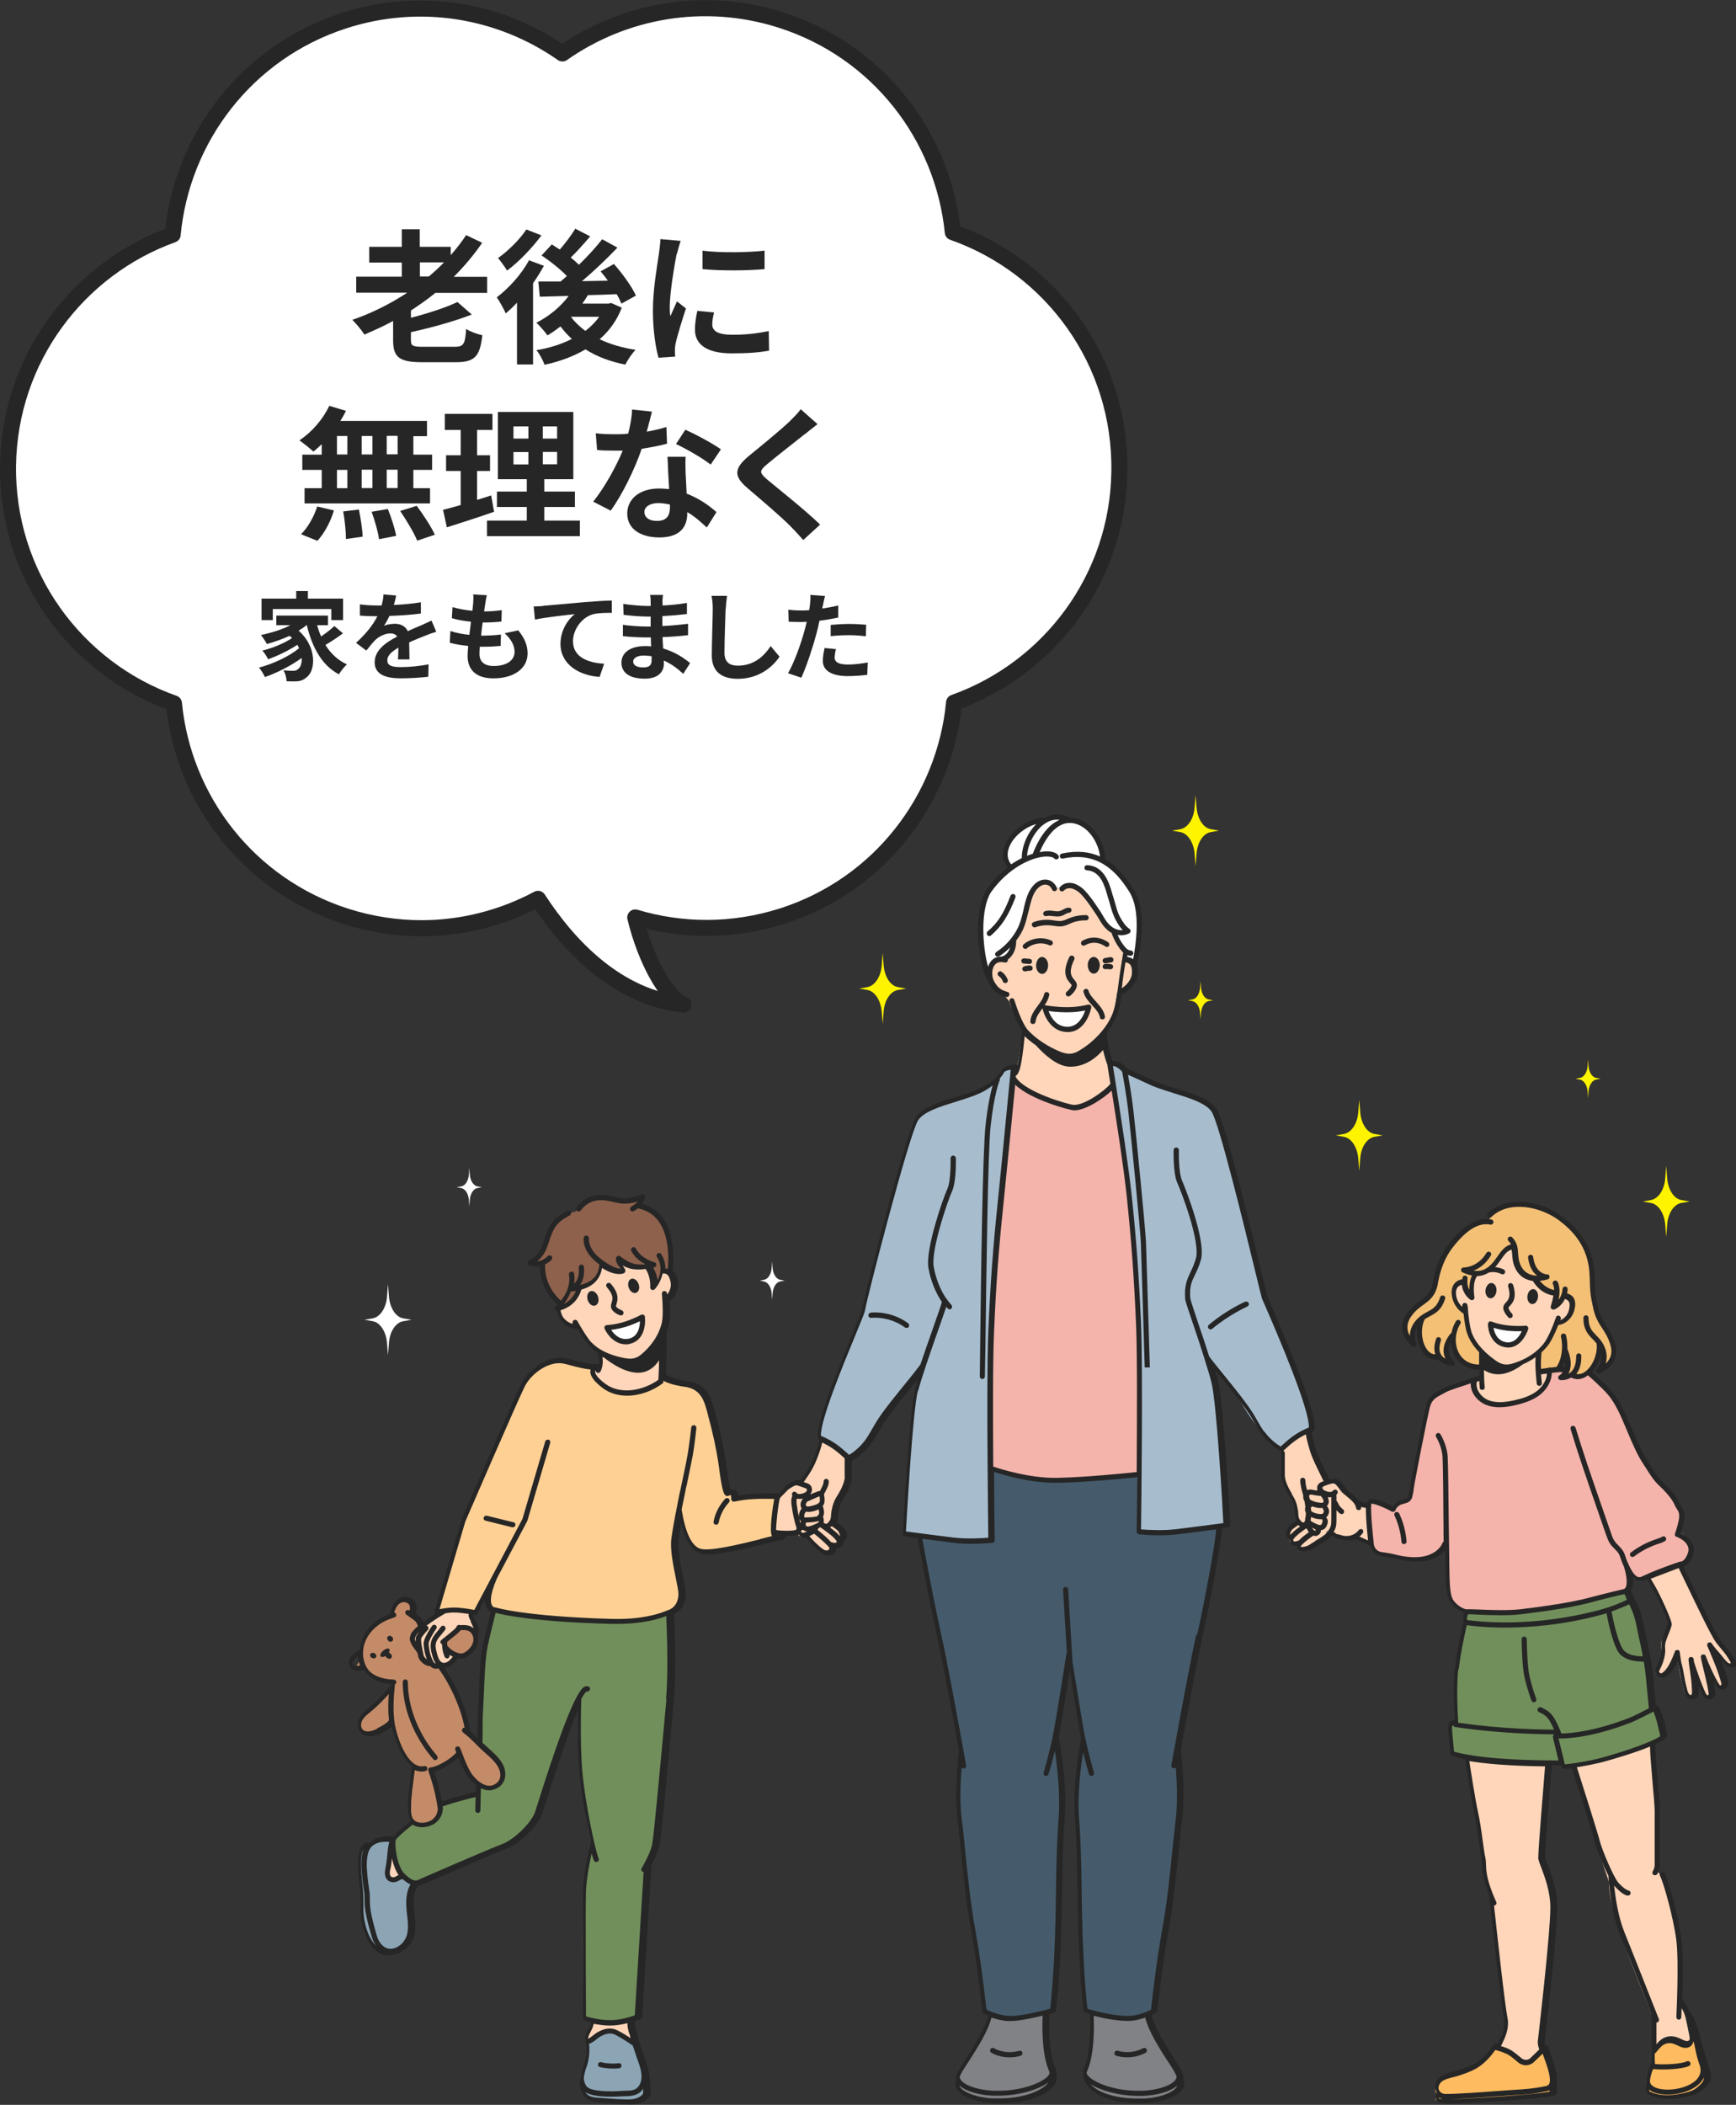 <?xml version="1.0" encoding="UTF-8"?>
<svg id="_レイヤー_2" data-name="レイヤー 2" xmlns="http://www.w3.org/2000/svg" viewBox="0 0 108.19 131.16">
  <rect x="0" y="0" width="108.19" height="131.16" fill="#333333" stroke="none"/>
  <defs>
    <style>
      .cls-1 {
        fill: #262626;
      }

      .cls-2 {
        fill: #fff;
      }

      .cls-3 {
        fill: #fed094;
      }

      .cls-4 {
        fill: none;
        stroke: #262626;
        stroke-linecap: round;
        stroke-linejoin: round;
      }

      .cls-5 {
        fill: #455b6b;
      }

      .cls-6 {
        fill: #febb60;
      }

      .cls-7 {
        fill: #8e614c;
      }

      .cls-8 {
        fill: #f4b4ab;
      }

      .cls-9 {
        fill: #a7bdce;
      }

      .cls-10 {
        fill: #c48b68;
      }

      .cls-11 {
        fill: #808285;
      }

      .cls-12 {
        fill: #f4c076;
      }

      .cls-13 {
        fill: #8ca5b5;
      }

      .cls-14 {
        fill: #fff400;
      }

      .cls-15 {
        fill: #ffd6ba;
      }

      .cls-16 {
        fill: #718f5b;
      }
    </style>
  </defs>
  <g id="text">
    <g>
      <g>
        <g>
          <path class="cls-14" d="m74.51,49.54l-.06.77c-.05.71-.42,1.27-.89,1.36l-.51.09.51.09c.46.08.83.64.89,1.35l.06.77.06-.77c.05-.71.42-1.27.89-1.35l.51-.09-.51-.09c-.47-.08-.83-.64-.89-1.36l-.06-.77Z"/>
          <path class="cls-14" d="m84.71,68.53l-.06.77c-.05.71-.42,1.27-.89,1.36l-.51.09.51.09c.46.08.83.64.89,1.35l.06.77.06-.77c.05-.71.42-1.27.89-1.35l.51-.09-.51-.09c-.47-.08-.83-.64-.89-1.36l-.06-.77Z"/>
          <path class="cls-14" d="m103.84,72.65l-.06.77c-.05.71-.42,1.27-.89,1.36l-.51.09.51.09c.46.08.83.64.89,1.35l.06.77.06-.77c.05-.71.42-1.27.89-1.35l.51-.09-.51-.09c-.47-.08-.83-.64-.89-1.36l-.06-.77Z"/>
          <path class="cls-2" d="m24.18,80.02l-.06.77c-.05.71-.42,1.27-.89,1.36l-.51.09.51.09c.46.08.83.64.89,1.35l.06.77.06-.77c.05-.71.42-1.27.89-1.35l.51-.09-.51-.09c-.47-.08-.83-.64-.89-1.36l-.06-.77Z"/>
          <path class="cls-14" d="m55.01,59.38l-.06.77c-.05.71-.42,1.27-.89,1.36l-.51.09.51.09c.46.08.83.64.89,1.35l.06.77.06-.77c.05-.71.42-1.27.89-1.35l.51-.09-.51-.09c-.47-.08-.83-.64-.89-1.36l-.06-.77Z"/>
          <path class="cls-14" d="m98.97,66.02l-.03.42c-.03.39-.23.69-.48.73l-.28.05.28.05c.25.05.45.35.48.73l.03.42.03-.42c.03-.38.23-.69.48-.73l.27-.05-.27-.05c-.25-.04-.45-.35-.48-.73l-.03-.42Z"/>
          <path class="cls-14" d="m74.82,61.13l-.03.42c-.03.39-.23.69-.48.73l-.28.05.28.05c.25.05.45.35.48.73l.03.42.03-.42c.03-.38.23-.69.48-.73l.27-.05-.27-.05c-.25-.04-.45-.35-.48-.73l-.03-.42Z"/>
          <path class="cls-2" d="m48.12,78.6l-.03.42c-.03.39-.23.69-.48.73l-.27.05.27.05c.25.05.45.35.48.73l.03.42.03-.42c.03-.38.23-.69.48-.73l.27-.05-.27-.05c-.25-.04-.45-.35-.48-.73l-.03-.42Z"/>
          <path class="cls-2" d="m29.25,72.78l-.03.42c-.03.39-.23.69-.48.73l-.28.05.28.05c.25.05.45.35.48.73l.03.42.03-.42c.03-.38.23-.69.48-.73l.27-.05-.27-.05c-.25-.04-.45-.35-.48-.73l-.03-.42Z"/>
        </g>
        <g>
          <path class="cls-6" d="m105.8,127.58c-.08-.33-.3-1.48-.32-1.14-.12,2.19-1.15-.1-2.17,1.11-.09.1-.2.2-.32.23l.02.76c-.15.17-.41,1.51-.4,1.69.62.66,2.79.55,3.47-.21.18-.2.3-.55.29-.6-.11-.44-.42-1.28-.57-1.84Z"/>
          <path class="cls-6" d="m95.61,128.28c-.75.76-1.26-.52-2.5-.7-1.24,1.98-2.36,1.15-3.36,2.04-.26.45-.39.66-.26.75.12.1-.08.46,0,.5.45.23,7.17-.29,7.26-.39v-.9c.02-.29-.42-1.66-.52-1.89,0,0-.04.04-.1.1.03.04.05.05.05.05,0,0-.3.24-.56.44Z"/>
          <path class="cls-11" d="m71.02,125.68c-.2.06-.45.12-.7.11-.14,0-.32-.03-.53-.06-.46-.03-.92-.1-1.25-.18-.21-.06-.38-.1-.51-.13,0,0,.05.23,0,1.09-.04.86-.09,1.49-.2,1.89-.11.4-.3.59-.25.9.05.32.33.84.72,1.04.39.2.99.56,1.97.58.99.03,1.69.02,2.19-.17.5-.19.83-.3.95-.52.12-.22.14-.82.14-.82,0,0-.24-.41-.36-.59-.12-.18-.64-1.09-1.04-1.62-.4-.52-.53-1.14-.56-1.25-.02-.09-.06-.32-.07-.43-.09.03-.2.07-.35.12-.05.02-.1.03-.15.04Z"/>
          <path class="cls-11" d="m62.4,125.71c-.39-.05-.73-.11-.73-.11,0,0-.06.4-.23.78-.17.37-.69,1.3-.93,1.66-.24.35-.62.89-.72,1.11-.1.21-.12,1.04-.12,1.04,0,0,.25.33.82.49,0,0,.2.22.84.21.64,0,1.61.1,2.23-.06.63-.17,1.23-.39,1.48-.6.24-.21.48-.62.56-.84.08-.22-.05-.12-.19-.77-.14-.64-.2-.97-.23-1.38-.02-.41-.03-1.2-.03-1.27,0-.07.02-.54.02-.54,0,0-1.24.29-1.73.35-.35.05-.73,0-1.04-.06Z"/>
          <path class="cls-15" d="m37.64,126.06c-.29-.03-.56-.08-.77-.13,0,0-.11.44-.15.54-.05.1-.2.47-.2.47l.06.37s.49-.66.84-.7c.35-.03.78-.28,1.01-.05.12.11.38.3.62.46.21.13.44.29.44.29,0,0-.08-.6-.1-.7-.03-.1-.1-.69-.1-.69,0,0-.69.13-1.08.13-.05,0-.1,0-.16,0-.15.01-.29.01-.41,0Z"/>
          <path class="cls-15" d="m24.84,117.05c.05-.04.11-.08.15-.13.02-.05.02-.11,0-.17-.01-.02-.03-.03-.04-.05-.13-.2-.18-.36-.22-.52-.04-.08-.09-.16-.16-.22-.09-.14,0-.53-.19-.56-.13.32-.17.71-.23,1.05,0,0,0,0,0,.01-.01.08-.02.15-.04.21,0,.36.47.48.72.38Z"/>
          <path class="cls-13" d="m38.79,126.87c-.17-.1-.55-.33-.79-.29-.24.04-.26-.04-.58.17-.31.21-.59.39-.59.39l-.25.19s.16.54.03.86c-.12.31-.26.68-.32.98-.06.3-.06.8-.06.93s.38.68.6.73c.22.05,1.06.2,1.37.18.31-.02,1.02,0,1.14,0,.12-.01.69-.16.8-.33.1-.17.13-.32.11-.58-.02-.25-.06-.65-.11-.91-.05-.26-.23-.83-.35-1.18-.12-.34-.31-.69-.31-.69,0,0-.23-.15-.44-.29-.11-.07-.21-.13-.27-.17Z"/>
          <path class="cls-13" d="m25.06,116.83c-.16.39-.98.47-.96-.08.11-.63.26-1.63.29-2.12-.38-.11-1.15.13-1.41.43-1.03-.26-.44,2.22-.49,2.74-.03.83-.03,2.33.46,3.06.71,1.44,2.65.7,2.65-.68-.06-.8-.28-2.15.21-2.8,0,0-.46-.18-.76-.54Z"/>
          <path class="cls-10" d="m28.99,103.23c.41-.22.73-.85.65-1.3-.05-.16-.16-.29-.29-.4-.04-.03-.08-.05-.11-.07-.08-.04-.16-.07-.24-.09-.15,0-.31.07-.31.07,0,0-.28.25-.48.42-.15.13-.35.32-.43.41-.02.06-.02.12-.02.18.02.12.06.27.11.32.08.09.69.41.69.41,0,0-.02.01-.04.04.15.03.31.03.48,0Z"/>
          <path class="cls-10" d="m25.84,113.65c2.48.5,1.33-2.34.95-3.29.44-.08,1.61-.75,1.85-1.13.01.3.76,1.81,1.3,2.09l.02-.06c.98.43,1.8-.33,1.23-1.36-.23-.26-2.02-1.92-2.02-1.92.09-.81-1.23-3.54-1.66-4.19-.07-.02-.12-.03-.12-.03-.18.14-.39.03-.5-.12l-.17.02c-.4-.14-.91-1.21-.98-1.63.01-.14.41-.53.57-.68-.11-.32-.66-.71-.7-.74.34-.19.03-1.05-.44-.92-.69.03-.66.65-.74,1.01-.64.24-1.89.89-1.93,2.23-.03,1.08-.97,1.2.2.98.2.43,1.36,1,1.78.92v.42c-.32.44-2.35,1.73-2.1,2.35.36.97,1.63.1,2.03-.26.07.54.79,2.41,1.32,2.66-.02.68-.43,2.92,0,3.55.02-.02.03-.03.03-.03,0,0,.05.05.11.12Z"/>
          <path class="cls-16" d="m103.56,108.34c.16-.13-.13-1.09-.25-1.37-.11-.29-.16-.44-.27-.42l-.11.02s0-.18-.11-1.24c-.1-1.07-.32-2.46-.57-3.55-.25-1.08-.42-1.57-.51-1.73-.08-.16-.37-.84-.37-.84,0,0-.83.15-2.16.48-1.33.33-2.39.52-3.62.66-1.05.14-1.96.21-2.07.16-.08-.03-.35-.03-.59-.03-.62.01-1.16.02-1.44.02-.01.02-.04.01-.09,0h-.11s.02.21,0,.34c-.01.09.03.24.06.32-.03-.03-.1.03-.25.79-.21,1.12-.28,1.92-.35,2.74-.07.82-.1,1.6-.07,1.87.03.27.05.67.05.67,0,0-.4.05-.4.36,0,.31.13,1.74.13,1.74,0,0,.89.27,1.66.34.78.07,3.71.27,4.14.27.09,0,.12,0,.12,0,.42,0,.95,0,.95,0,0,0,.13.27.49.21.31-.05,1.87-.37,2.81-.64.13-.04.26-.08.4-.12.8-.28,2.37-.9,2.52-1.03Z"/>
          <path class="cls-16" d="m41.23,100.7c-3.01.86-7.56.07-10.42-.25-.11.66-.7,2.82-.71,3.7-.07.94-.17,4-.15,4.45.05.2,1.35,1.2,1.34,1.61.34,1.04-.58,1.42-1.34,1.04,0,0-.14.55-.15.58-.26.05-1.96.46-2.26.65,0,0-.15.83-.47,1-.45.26-1.03.56-1.35.05-.15.27-1.06.77-1.22.97-.23.3.22,1.75.45,2.2.18.34.88.7.86.67.8-.2,3.8-1.59,4.59-1.89.75-.24,1.11-.36,1.58-.73,1.48-.92,1.74-2.45,2.25-4.04.53-1.56,1.06-3.54,1.94-4.7-.45,1.47.28,7.67.74,9-.91,2.34-.53,8.61-.51,10.79.8.44,2.83.15,3.32-.1.12-1.84.54-9.31.54-9.31.93-1.36,1.69-10.76,1.44-15.89-.21.1-.28.13-.47.19Z"/>
          <path class="cls-15" d="m96.27,109.93c-.2,0-.66,0-1.64-.06-1.42-.09-3.26-.28-3.26-.28,0,0,.27,1.77.5,3.01.23,1.23.47,2.92.49,3.03.02.12.06.86.13,1.18.07.33.4,1.42.4,1.42l.16,1.52s.31,2.83.42,3.68c.1.86.36,2.41.35,2.65-.01.24-.47,1.38-.47,1.38,0,0,.27.23.47.32.02.01.05.02.08.04.23.13.65.43.74.51.04.04.15.09.26.13.09.03.18.06.25.07.04,0,.08,0,.1,0,.04-.02.14-.09.26-.18.03-.02.07-.05.1-.07.26-.2.56-.44.56-.44,0,0-.02-.02-.05-.05-.1-.12-.29-.41-.19-.73.13-.42.47-3.54.53-4.15.06-.61.19-1.89.24-2.6.05-.71.1-1.96-.07-2.58-.17-.62-.61-1.91-.61-1.91,0,0,.13-2.19.19-2.95.06-.76.23-2.81.23-2.81l-.06-.12s-.03,0-.12,0Z"/>
          <path class="cls-15" d="m103.3,127.54c.85-1.11,2.14.75,2.04-.68-.05-.56-.33-1.79-.74-2.07,0,0-.08-.98,0-1.37.22-1.33-.19-3.16-.53-4.67-.25-.74-.43-2.1-.93-2.22,0,0-.04-1.07.04-1.51.21-.47-.23-5.99-.29-6.33-.81.38-4.01,1.37-4.92,1.44.48,1.54,1.71,5.45,2.3,7.12-.07,1.87,2.07,6.71,2.72,8.37.03-.04-.02,2.15-.02,2.15,0,0,.26-.16.32-.23Z"/>
          <path class="cls-15" d="m106.97,102.13c-.26-.4-1.56-3.14-1.74-3.52-.18-.37-.47-.95-.47-.95l-2.05.78s.49.84.64,1.13c.15.29.63,1.15.68,1.42.05.27-.11.59-.16.69-.05.09-.23.39-.31.59-.09.2.02.68.04.86.02.17-.41,1.12-.41,1.12,0,0,.33.17.42.2.09.03.91-1.17.91-1.17,0,0,.34,2.1.54,2.29.21.2.22.32.36.24.04-.02.42.09-.04-2.36,0-.05.65,1.93.68,1.98.23.28.3.42.42.39.08-.02.06-.35.13-.37.06-.02-.53-2.15-.47-2.17,0,0,.84,2.07,1.19,1.9.34-.16-.83-2.54-.78-2.66.05-.12,1.07,1.48,1.41,1.25.45-.3-.91-1.54-.99-1.66Z"/>
          <path class="cls-12" d="m91.65,83.27c-.23-.4-.3-1.28-.33-1.57-.76-.22-1.22-1.88-.07-1.83-.06.06.23.98.48.93-.02-.12-.06-1.28.13-1.45,1.46.1,1.61-1.79,2.5-1.68-.11.63.45,2.09,1.32,1.96,1.24,1.76,1.57.05,1.16,1.71.17.09.6-.58.6-.62.18-.14.36.06.51.32.18.62-.31,1.38-.95,1.37.1-.13-1,1.86-1.09,1.87l-.02,1.2c.05,0,.77-.11.79-.11,0-.04,0-.06,0-.06.09-.03.38-.13.47-.07.19-.36.33-.78.45-1.06.04.21.19.9.06,1.2l.06.03c-.25.44.2.26.34.22,1.03.46,1.66-1.08,1.66-1.84.32.28.3,1.23.02,1.53,1.74-.57.29-2.49-.21-3.55-.52-1.79.1-4.03-1.67-5.41-1.2-1.19-4.31-2.16-5.11-.25-.72-.37-2.36,1.35-2.73,2.08-.57.97-.47,2-1,2.6-.87.78-2.21,1.47-1.07,2.85-.05-.44.27-1.36.75-1.58-.53.69-.23,2.67.9,2.49.01.1.77.38.8.32-.28-.34-.37-1.49.2-1.65-.21.48.3,1.6.82,1.81.49.18.59.2.92.22v.6s.02-1.51.02-1.51c0,0-.51-.73-.7-1.06Z"/>
          <path class="cls-15" d="m91.95,86.46c.53,1.98,4.86.87,4.63-1.07l-.7.1.02-1.2c.1-.02,1.2-2,1.09-1.87.64,0,1.13-.75.95-1.37-.15-.26-.34-.46-.51-.32,0,.04-.43.7-.6.62.41-1.65.08.05-1.16-1.71-.86.13-1.43-1.34-1.32-1.96-.88-.12-1.05,1.78-2.5,1.68-.18.17-.14,1.33-.13,1.45-.26.03-.53-.83-.48-.93-1.15-.05-.69,1.62.07,1.83-.02.95.48,1.98,1.02,2.63l-.03,1.51-.37.15c-.02.09-.05.25.01.47Z"/>
          <path class="cls-15" d="m25.72,102.03c-.02.17.46,1.14.55,1.28.1.13.43.36.43.36l.17-.02s.18.19.28.19c.09,0,.22-.07.22-.07,0,0,.05.02.12.03.09.02.23.04.31,0,.12-.05.57-.45.7-.57.02-.02.04-.04.04-.04,0,0-.61-.32-.69-.41-.05-.06-.09-.21-.11-.32-.02-.08-.02-.14-.02-.14,0,0,.02-.02.04-.05.09-.09.28-.28.43-.41.2-.17.48-.42.48-.42,0,0,.16-.07.31-.07.06,0,.12.01.17.04.02.01.05.03.07.05.03.02.07.05.11.07.11.07.24.16.3.21,0-.11.04-.37-.03-.51-.09-.19-.25-.53-.25-.53v-.21s-1.13-.12-1.13-.12c-.44.05-.74.18-.74.18l-1.15.75s-.02.02-.06.05c-.15.14-.55.54-.57.68Z"/>
          <path class="cls-15" d="m85.32,93.83c-.12-.02-.58-.09-.62-.1-.06-.01-.51-.47-.63-.57-.13-.11-.36-.34-.42-.42-.07-.09-.15-.43-.38-.42-.23,0-.51.08-.51.08,0,0-.25-.61-.58-1.28-.33-.67-.48-1.19-.49-1.22,0-.03-.15-.74-.15-.74,0,0-.35.17-.69.39-.05.03-.1.07-.16.11-.37.27-.75.61-.75.61v.83c0,.53-.07.83.04,1.15.11.32.16.44.41.91.25.47.29.83.35,1.05.06.22.07.61.12.64.05.03-.44.4-.47.43-.02.03-.15.28-.14.35.01.08.14.28.14.28,0,0-.05.15.06.23.11.08.41.18.41.18,0,0,.03.21.15.24.12.02.6-.04.77-.17.16-.13.52-.47.52-.47,0,0,.26-.12.28-.14.02-.02.1-.23.1-.23v-.15s.16.21.37.29c.21.09.52.17.66.2.14.02.23.05.41.01.18-.04.08-.16.33-.06.25.1.91.4.91.4,0,0,0-1.58-.04-1.75-.02-.07-.01-.21,0-.33,0-.1,0-.21.01-.32Z"/>
          <path class="cls-15" d="m51.99,90.12c-.2-.15-.61-.44-.85-.4.04.55-.94,2.34-1.26,2.72h-.41c-.2.09-.86.65-1.01.81-.04.02-.25,2.11-.21,2.19.11.17,1.39.08,1.44.07,0,.25.42.31.55.25.16.16.71.81,1,.95.41.17.7,0,.59-.38.32-.01.52.09.43-.4.23-.06.26-.09.25-.38.02-.15-.06-.1-.13-.25-.16-.28-.21-.27-.42-.37-.15-1.12.51-1.61.86-2.47-.02-.41,0-1.37,0-1.67,0,0-.47-.3-.84-.69Z"/>
          <path class="cls-3" d="m46.4,93.31c-.48.08-.63.06-.63.06.13-.47-.13-.38-.4-.3-.69-1.63-.41-5.75-2.19-6.7-.7-.24-1.41-.09-1.9-.55v.14c-.79,1.15-3.16,1.12-4.11,0-.36-.29-.15-.65-.15-.65,0,0,.09-.03.2-.08-3.3-.7-3.81-.86-5.48,2.95-1.23,2.98-1.85,4.06-2.85,6.53-.37,1.24-1.42,4.71-1.71,5.79l.9-.16c.29.03,1.25.13,1.53.16.17-.2.83-1.45.92-1.64-.08.3-.25,1.49.41,1.56,2.49.39,6.34.82,8.99.56,4.8-.65.98-3.03,2.41-6.74.1.4.43,1.93.92,2.26.83.62,4.61-.62,5.07-.64-.21-.07.08-2.49.13-2.62,0,0-1.58-.02-2.06.06Z"/>
          <path class="cls-8" d="m91.49,100.51c.47-.07,1.54-.04,2.03,0,1.42.2,7.06-1.23,7.85-1.3.2-.21.16-.97.11-1.36.44.96,1.11.58,1.83.17.3-.12,1.77-.68,1.77-.68.63-.38.24-1.71-.45-1.85.52-1.62-.09-1.91-1.16-3.08-1.14-1.17-2.08-4.1-2.99-5.44-.44-.49-1.31-1.41-1.38-1.48-.13.21-1.08.22-1.06.14-.14.04-.59.22-.34-.22-.18-.11-.5-.15-.7-.19l-.34.1c.18,2.21-5.03,3.27-4.7.59-.29.16-.77.26-1.48.54-.47.19-1.08.22-1.37.91-.62,1.8-.92,4.16-1.21,5.88l-.24.26c-.27-.03-.72.39-.8.58-.11-.04-1.26-.68-1.45-.52-.26.49.09,2.53.16,2.99.34.43.67.32,1.29.47,1.1.34,2.92.21,3.29-.98.12,1.26-.5,4.12,1.35,4.46Z"/>
          <path class="cls-15" d="m37.16,85.97c.95,1.12,3.33,1.15,4.12,0,0-.42-.02-2.41-.06-2.8.25-.31.3-1.9.28-2.19.74-.26.67-2.12-.31-1.66,0,.22-.29.82-.45.86-.27-2.24-.62-.5-2.18-1.68.03.11.2.67.32.7,0,0-.03,0-.08,0v.03c-.09.2-1.25-.34-1.29-.45-.13.71-.58,1.31-1.34,1.48-.12.73-.58,1.08-1.35,1.28,0,.55.6,1.23,1.22,1.12,0,0,.15.13.31.5.2.44.81.99,1.04,1.19.02.41.31.79-.36.96,0,0-.2.35.15.65Z"/>
          <path class="cls-7" d="m35.92,80.9c.03-.12.22-.62.23-.64.59-.03,1.26-1.01,1.34-1.48.15.22,1.05.47,1.37.43-.28-.23-.34-.47-.32-.79,1.38,1.4,1.96-.6,2.19,1.77.09-.05.51-.71.47-.95h.44c.31-1.49-.09-3.88-2.06-4.06.09-.03.37-.43.32-.55-.22-.03-.88.38-1.23.25-.99-.27-2.27-.42-2.8.62-2.46.53-1.34,2.44-2.92,3.25.01.07.73.06.78.04-.17.73.56,2.12,1.1,2.47l-.14.28c.35,0,1.1-.35,1.23-.64Z"/>
          <path class="cls-5" d="m72.13,95.46c-.06,0-.11,0-.16,0-.68.03-1.02,0-1.02,0,0,0,0-.1,0-.26,0-.52.02-2.23.03-2.83,0-.12,0-.29,0-.5-.8.12-1.94.24-3.18.29-.7.06-1.82.11-2.98.03-.5-.03-1-.12-1.45-.22-.61-.1-1.16-.26-1.6-.46l-.04.73.04,3.74s-1.53.06-1.89.04c-.36-.02-1.25-.05-1.54-.11-.14-.03-.62-.11-1.08-.18l.37,2.18s1.39,6.87,1.53,7.61c.14.74.72,3.9.72,3.9,0,0-.15.62-.23,1.24-.08.62,0,1.38.02,1.94.02.56.27,2.61.34,3.36.08.76.15,1.4.23,2.11.08.7.16,1.18.29,1.96.12.77.32,1.93.47,3.01.15,1.08.28,2.3.28,2.3l.56.23s.22.07.54.13c.3.06.69.1,1.03.06.04,0,.09-.01.13-.02.72-.15,2.01-.45,2.01-.45,0,0,.22-2.65.27-3.58.05-.93.11-4.43.11-4.43,0,0,.09-3.05.15-3.87.05-.82,0-2.28-.04-2.87-.05-.59-.34-2.16-.34-2.16,0,0,.13-1.07.34-1.96.2-.81.52-2.65.54-2.95.04.26.4,1.64.55,2.49.16.95.36,2.6.37,2.62,0,.03-.44,1.97-.46,3.18-.02,1.21.09,2.6.13,3.59.04.99.09,4.59.21,5.99.12,1.39.21,3.95.21,3.95,0,0,.12.04.42.12.13.03.3.08.51.13.32.08.78.15,1.25.18.45.03.9.02,1.23-.05.05,0,.11-.02.15-.04.15-.05.26-.08.35-.12.29-.11.31-.16.31-.16l.29-2.06s.38-2.57.52-3.34c.14-.77.48-3.66.61-4.97.13-1.31.25-2.51.26-3.23.01-.71-.18-2.61-.18-2.61l.34-1.85s.55-2.95.73-3.84c.17-.89.66-3.13.93-4.49.27-1.36.36-2,.44-2.5.08-.5.19-1.37.19-1.37l-.58.07c-.15.02-.3.05-.48.07-1,.13-2.04.18-2.75.2Z"/>
          <path class="cls-8" d="m62.05,78.55c-.01.15-.04.71-.08,1.42-.04.99-.09,1.98-.15,2.96-.03.62-.05,1.08-.06,1.18,0,.36-.03,2.87-.01,3.42.01.56.04,3.98.04,3.98.44.21.98.36,1.6.46,1.32.23,2.94.25,4.42.19,1.23-.06,2.38-.17,3.18-.29,0-1.03,0-2.89,0-2.89v-2.69s0-.68,0-1.37c-.09-3.83-.32-7.81-.76-11.59-.04-.29-.07-.55-.1-.74-.07-.53-.31-2.14-.34-2.35-.02-.13-.24-1.54-.42-2.64,0,0,0,0,0,0,0,.05-.01.1-.06.14-.31.23-.75.67-1.11.81-.34.13-.78.42-1.14.45,0,0-.01,0-.02,0-.2.04-.38.05-.55,0-.34-.06-.79-.22-1.25-.44-.44-.17-.85-.37-1.11-.56-.27-.19-.38-.27-.52-.4-.18-.14-.33-.27-.43-.38-.09.61-.19,1.46-.29,2.41-.09.97-.3,3.06-.37,3.78-.09.85-.45,4.63-.49,5.12Z"/>
          <path class="cls-9" d="m80.11,90.1c.33-.31,1.23-.93,1.61-1.02-.47-3.87-3.26-7.53-3.74-11.51-.05-1.31-1.87-7.25-2.42-8.46-1.09-.95-4.2-1.77-5.45-2.25.04-.16-.82-.61-.93-.54,1.83,9.74,1.98,19.16,1.78,29.04,1.13.28,4.17-.02,5.38-.39.02-.84-.37-9.26-1.11-10.32.44.56,1.25,1.54,2,2.5.46.97,1.83,2.82,2.59,3.21.04-.04.19-.17.29-.26Z"/>
          <path class="cls-9" d="m59.9,96.04c.36.01,1.89-.04,1.89-.04,0-4.06-.13-8.84.02-13.06.18-5.14.91-11.08,1.38-16.27,0,0,.13-.44-.54-.04-.82,1.31-2.5,1.63-3.65,2.06-1.7.58-1.73.49-2.32,2.15-1.13,3.54-2.1,7.64-2.95,11-.87,2.1-2.35,5.41-2.7,7.72.59.23,1.44.91,1.88,1.31.76-.13,1.95-2.25,2.47-3.01.74-1.03,1.47-1.91,2.13-2.41-1.03,2.34-.92,7.75-1.18,10.14.96.14,2.55.46,3.58.44Z"/>
          <path class="cls-2" d="m63.98,53.48c.75-.47,1.48-.01,2.25-.08.45-.42,2.08-.02,2.44.2l.05-.2c-.16-.27-.3-1.21-.73-1.55-.53-.69-2.33-1.21-2.97-.66-1.07-.31-3.28,1.87-2.08,2.78.33-.07.77-.32,1.02-.49Z"/>
          <path class="cls-2" d="m61.62,60.51c.07-.52.56-.69.99-.75.18-.38.55-.64.54-1.11,0,0,0-.02,0-.02,0,0,.01-.01.02-.02.84-1.04.36-3.25,1.88-3.6.32-.22.46.32.72.39,1.48-.68,1.77.38,2.55,1.33.28.35.37.84.74,1.09.13.09.31.15.36.3-.11.65.83.99.63,1.63,0,0,0,0,.01.01.22.05.43.17.58.34.21-1.26.4-2.54.18-3.8-.54-1.69-2.09-3.14-3.93-3.02-.65.18-1.23.09-1.88,0-1.49.15-2.86,1.23-3.63,2.46-.81,1.56.03,5,.17,5.02.02,0,.23.62.23.6-.03-.29-.2-.55-.13-.85Z"/>
          <path class="cls-15" d="m65.25,68.58c.7.27,1.45.46,1.81.44.82-.21,1.82-.73,2.31-1.41-.13-.6-.3-1.77-.67-2.69-.06-.17.11-.53.1-.71.57-.61.73-1.52.82-2.35,1.03-.3,1.67-1.64.42-2.11.17-.67-.73-.98-.64-1.62-1.24-.79-1.73-3.72-3.68-2.71-.15-.16-.28-.37-.49-.46-.4.11-.82.38-1.05.73-.41.83-.38,1.85-.87,2.66-.15.23-.19.49-.22.75-.1.94-1.34.52-1.46,1.41-.18.96.91,1.26,1.28,1.93.19.64.71,1.21.84,1.83-.02.03-.26,2.3-.59,2.85.66.75,1.11,1.08,2.1,1.46Z"/>
          <path class="cls-2" d="m65.14,62.8s.64.12,1.39.12c.75,0,1.34-.17,1.34-.17,0,0-.26,1.33-1.25,1.39-1.19.08-1.48-1.34-1.48-1.34Z"/>
          <path class="cls-2" d="m95.09,82.78s-.52.05-1.13-.01c-.61-.07-1.07-.26-1.07-.26,0,0,0,1.09.89,1.28.94.2,1.3-1.01,1.3-1.01Z"/>
          <path class="cls-2" d="m40.03,82.07s-.48.26-1.08.46c-.61.19-1.12.2-1.12.2,0,0,.46,1.04,1.39.85.98-.2.82-1.51.82-1.51Z"/>
          <g>
            <path class="cls-1" d="m68.16,60.67c.21,0,.36-.22.38-.51,0-.29-.16-.52-.37-.53-.21,0-.38.22-.38.51,0,.29.16.52.37.53Z"/>
            <path class="cls-1" d="m64.95,60.69c.21-.01.36-.24.37-.53,0-.29-.16-.52-.38-.53-.2,0-.36.24-.37.53,0,.29.16.52.38.53Z"/>
            <path class="cls-1" d="m92.87,80.9c.19.02.36-.18.39-.44.03-.26-.1-.49-.29-.51-.19-.02-.36.18-.39.44-.03.26.1.49.29.51Z"/>
            <path class="cls-1" d="m95.47,81.26c.18.02.35-.17.38-.43.03-.26-.1-.48-.28-.5-.18-.02-.35.17-.38.43-.03.26.1.48.28.5Z"/>
            <path class="cls-1" d="m92.8,82.37s-.07.08-.07.13c0,.42.21,1.27,1.02,1.44.08.02.16.03.24.03.71,0,1.12-.73,1.25-1.15.02-.05,0-.11-.03-.15-.03-.04-.09-.07-.14-.06,0,0-.51.05-1.1-.02-.58-.06-1.02-.24-1.02-.24-.05-.02-.11-.01-.15.01Zm1.14.55c.36.04.69.04.9.03-.14.31-.47.8-1.02.68-.53-.11-.69-.6-.74-.89.2.06.51.14.86.18Z"/>
            <path class="cls-1" d="m94.12,82.14s.08-.02.11-.05c.06-.06.06-.17,0-.23-.1-.1-.24-.3-.21-.39,0-.02.05-.07.08-.1.17-.18.45-.49.2-1.3-.03-.08-.12-.14-.2-.11-.09.02-.13.11-.11.2.19.64.01.84-.13.99-.06.07-.13.14-.16.24-.08.3.24.63.3.7.03.03.07.05.11.05Z"/>
            <path class="cls-1" d="m36.8,80.46c-.18.06-.25.31-.17.56.08.25.3.4.47.33.18-.06.25-.31.17-.55-.08-.25-.3-.4-.47-.34Z"/>
            <path class="cls-1" d="m39.64,80.56c.17-.06.25-.3.16-.54-.08-.24-.29-.39-.46-.33-.17.06-.24.3-.16.54.08.24.29.39.46.33Z"/>
            <path class="cls-1" d="m39.24,83.74c.89-.18,1.01-1.18.95-1.69,0-.05-.04-.1-.09-.12-.05-.03-.1-.02-.15,0,0,0-.47.26-1.05.44-.58.18-1.07.2-1.08.2-.05,0-.1.03-.13.08-.03.04-.03.1-.01.15.16.36.62.97,1.32.97.08,0,.16,0,.25-.03Zm-1.16-.87c.22-.03.54-.08.91-.19.37-.11.68-.25.89-.35,0,.35-.11.97-.7,1.09-.56.11-.92-.29-1.09-.55Z"/>
            <path class="cls-1" d="m38.12,81.17c-.03.09-.06.19-.04.29.06.31.48.47.56.5.02,0,.04.01.06.01.07,0,.13-.04.15-.11.03-.08-.01-.17-.1-.21-.14-.05-.34-.17-.36-.26,0-.02.02-.08.03-.13.07-.24.2-.63-.36-1.27-.06-.07-.16-.07-.23-.01-.07.06-.07.16-.01.23.44.5.36.75.3.95Z"/>
            <path class="cls-1" d="m24.17,101.98c-.06.07-.05.18.03.26.08.08.2.08.26.01.06-.07.05-.18-.03-.26-.08-.07-.2-.08-.26-.01Z"/>
            <path class="cls-1" d="m23.34,103.02c-.1-.05-.21-.03-.26.05-.04.08,0,.19.1.24.1.05.21.03.26-.05.04-.08,0-.19-.1-.24Z"/>
            <path class="cls-1" d="m66.86,59.56c-.08-.04-.18,0-.22.08-.48,1-.15,1.39.05,1.62.03.04.09.1.09.12.01.11-.17.31-.3.42-.07.05-.08.16-.03.23.03.04.08.06.13.06.03,0,.07-.01.1-.03.08-.06.46-.38.43-.71-.01-.12-.09-.21-.16-.3-.17-.2-.39-.45,0-1.26.04-.08,0-.18-.07-.22Z"/>
            <path class="cls-1" d="m67.45,58.63c-.08.04-.1.14-.06.22.05.08.14.1.22.06.57-.33,1.05-.09,1.28.07.03.02.06.03.09.03.05,0,.1-.02.13-.07.05-.07.03-.17-.04-.22-.24-.17-.88-.52-1.63-.09Z"/>
            <path class="cls-1" d="m62.41,60.54c-.08-.04-.17-.01-.22.07-.04.08-.01.17.06.22,0,0,.16.09.25.33.02.06.09.1.15.1.02,0,.04,0,.06-.01.08-.03.12-.12.09-.21-.14-.35-.38-.48-.4-.5Z"/>
            <path class="cls-1" d="m63.77,59.07s.08.06.12.06c.04,0,.08-.01.11-.04.25-.22.82-.45,1.39-.19.08.04.18,0,.21-.08.04-.08,0-.18-.08-.21-.66-.3-1.36-.09-1.73.24-.07.06-.07.16-.01.23Z"/>
            <path class="cls-1" d="m62.98,55.81c-.42,1.1-.79,1.69-1.43,2.23-.07.06-.07.16-.02.23.03.04.08.06.12.06.04,0,.08-.01.11-.04.67-.58,1.08-1.22,1.52-2.36.03-.08,0-.18-.09-.21-.08-.03-.18.01-.21.09Z"/>
            <path class="cls-1" d="m64.37,63.81h.01c.08,0,.15-.06.16-.15.02-.28.21-.53.4-.79.01-.01.02-.03.03-.04.11.52.57,1.48,1.55,1.48.03,0,.07,0,.1,0,1.1-.07,1.38-1.47,1.39-1.52.01-.06,0-.11-.05-.15-.04-.04-.1-.05-.15-.04,0,0-.58.16-1.3.16-.72,0-1.35-.11-1.36-.12-.02,0-.03,0-.05,0,.13-.19.24-.39.29-.63.02-.09-.04-.17-.13-.19-.09-.02-.17.04-.19.13-.05.26-.22.49-.4.73-.21.29-.43.58-.46.96,0,.09.06.17.15.17Zm2.12-.73h.03c.46,0,.86-.06,1.11-.11-.12.36-.42.97-1.03,1.01-.77.05-1.12-.62-1.25-.98.25.04.67.08,1.13.08Z"/>
            <path class="cls-1" d="m68.54,63.39c.01.08.08.13.16.13,0,0,.02,0,.03,0,.09-.01.15-.1.13-.19-.07-.37-.31-.64-.55-.91-.2-.22-.4-.43-.47-.68-.02-.09-.11-.14-.2-.11-.09.02-.14.11-.11.2.09.33.32.58.54.82.22.24.43.47.48.75Z"/>
            <path class="cls-1" d="m69.2,59.64l-.35.06c-.09.02-.15.1-.13.19.01.08.08.14.16.14,0,0,.02,0,.03,0l.35-.06c.09-.01.15-.1.13-.19-.01-.09-.1-.15-.18-.13Z"/>
            <path class="cls-1" d="m69.18,60.4s.02,0,.03,0c.08,0,.14-.05.16-.13.02-.09-.04-.17-.13-.19-.13-.02-.26-.03-.38-.01-.09.01-.15.09-.14.18,0,.09.09.15.18.14.1-.01.19,0,.29.01Z"/>
            <path class="cls-1" d="m63.65,59.87c0,.09.06.17.15.17l.35.03h.01c.08,0,.15-.06.16-.15,0-.09-.06-.17-.15-.17l-.35-.03c-.09,0-.17.06-.17.15Z"/>
            <path class="cls-1" d="m64.21,60.16c-.13,0-.26.02-.39.06-.08.03-.13.12-.1.2.02.07.08.11.15.11.02,0,.03,0,.05,0,.09-.03.18-.04.26-.04h.02c.09,0,.16-.07.16-.16,0-.09-.07-.16-.16-.16Z"/>
            <path class="cls-1" d="m64.32,57.68c.02.06.09.11.15.11.02,0,.04,0,.06-.01.3-.11.64-.15.96-.11.06,0,.12.02.18.02.19.03.38.06.58.02.14-.03.27-.08.4-.14.04-.01.07-.03.11-.05.29-.12.62-.18.93-.17.09,0,.16-.07.16-.16,0-.09-.07-.16-.16-.17-.36,0-.73.06-1.06.2-.04.01-.08.03-.12.05-.11.05-.22.09-.32.11-.15.03-.31,0-.48-.02-.07-.01-.13-.02-.2-.03-.37-.04-.75,0-1.1.13-.08.03-.13.12-.1.21Z"/>
            <path class="cls-1" d="m65.21,57.09c.12-.04.26-.02.41,0,.09,0,.18.02.27.02.09,0,.19-.01.28-.04.08-.03.14-.06.21-.1.09-.05.16-.09.23-.09.09,0,.16-.07.17-.16,0-.09-.07-.16-.16-.16-.15,0-.28.07-.39.13-.06.03-.11.06-.16.07-.12.04-.26.03-.41,0-.18-.02-.36-.04-.54.02-.08.03-.13.12-.1.2.03.09.12.13.2.1Z"/>
            <path class="cls-1" d="m63.52,127.79c-.52.16-1.1.1-1.58-.16-.08-.04-.18-.01-.22.07-.04.08-.01.17.07.22.35.19.74.28,1.13.28.23,0,.47-.03.69-.1.09-.03.13-.12.11-.2-.03-.09-.12-.13-.2-.11Z"/>
            <path class="cls-1" d="m69.66,127.79c-.08-.03-.17.02-.2.11-.03.09.02.18.11.2.22.07.46.1.69.1.39,0,.78-.1,1.13-.28.08-.04.11-.14.07-.22-.04-.08-.14-.11-.22-.07-.48.26-1.06.31-1.58.16Z"/>
            <path class="cls-1" d="m103.6,95.76c-.11.05-.22.1-.35.14l-.09.03c-.55.19-1.06.46-1.52.81-.07.05-.08.15-.03.22.03.04.08.06.13.06.03,0,.07-.01.1-.03.43-.33.91-.58,1.42-.76l.09-.03c.13-.04.27-.09.4-.16.08-.04.11-.14.07-.22-.04-.08-.14-.11-.22-.07Z"/>
            <path class="cls-1" d="m86.99,94.22c-.08.04-.12.13-.08.22.24.52.38,1.06.43,1.63,0,.09.08.15.16.15,0,0,0,0,.01,0,.09,0,.15-.09.15-.17-.05-.6-.2-1.19-.46-1.74-.04-.08-.13-.12-.21-.08Z"/>
            <path class="cls-1" d="m95.44,105.96c.02.07.09.11.15.11.02,0,.04,0,.05,0,.08-.03.13-.12.1-.21-.2-.55-.33-1.02-.43-1.46-.14-.66-.16-2.25-.16-2.26,0-.09-.07-.16-.16-.16-.09,0-.16.07-.16.16,0,.07.02,1.64.17,2.33.1.46.24.93.44,1.5Z"/>
            <path class="cls-1" d="m26.99,109.62s.08.06.12.06c.04,0,.07-.01.11-.04.07-.06.07-.16.02-.23-.38-.44-.72-.92-.99-1.44-.54-1.01-.83-2.1-.83-3.16,0-.09-.07-.16-.16-.16s-.16.07-.16.16c0,1.11.3,2.25.87,3.31.29.54.63,1.04,1.03,1.5Z"/>
            <path class="cls-1" d="m24.23,102.98c.05-.09.07-.18.03-.22-.06-.07-.23-.03-.38.1-.15.13-.22.29-.15.36.05.05.16.04.27-.02l.15.13s.07.04.11.04c.04,0,.09-.02.12-.05.06-.07.06-.17,0-.23l-.13-.12Z"/>
            <path class="cls-1" d="m45.18,93.41c-.36.4-.61.88-.71,1.41-.02.09.04.17.13.19.01,0,.02,0,.03,0,.08,0,.14-.05.16-.13.09-.47.31-.9.64-1.26.06-.07.06-.17-.01-.23-.07-.06-.17-.05-.23.01Z"/>
            <path class="cls-1" d="m38.56,128.57c-.37.04-.74.02-1.1-.07-.09-.02-.17.03-.19.12-.02.09.03.17.12.19.27.06.54.09.81.09.13,0,.26,0,.39-.02.09-.01.15-.09.14-.18,0-.09-.09-.15-.18-.14Z"/>
            <path class="cls-1" d="m32,94.86l-1.66-.41c-.09-.02-.17.03-.2.12-.02.09.03.17.12.19l1.66.41s.03,0,.04,0c.07,0,.14-.05.16-.12.02-.09-.03-.17-.12-.2Z"/>
            <path class="cls-1" d="m54.27,81.8c-.09,0-.16.09-.15.17,0,.09.08.16.17.15.74-.06,1.51.16,2.11.6.03.02.06.03.1.03.05,0,.1-.02.13-.06.05-.07.04-.17-.03-.23-.66-.49-1.51-.73-2.33-.67Z"/>
            <path class="cls-1" d="m77.6,81.11c-.81.38-1.57.87-2.26,1.44-.07.06-.08.16-.02.23.03.04.08.06.13.06.04,0,.07-.01.1-.04.67-.55,1.41-1.02,2.19-1.39.08-.04.12-.13.08-.21-.04-.08-.13-.12-.22-.08Z"/>
            <path class="cls-1" d="m108.15,103.48c-.21-.39-.41-.64-.63-.9-.11-.13-.22-.27-.34-.42-.26-.36-1.18-2.27-1.79-3.54-.2-.42-.37-.77-.48-.99.13-.04.31-.15.47-.43.26-.47.26-.83-.01-1.19-.18-.24-.45-.39-.62-.47.08-.25.23-.74.23-1.04s-.08-.43-.18-.6c-.04-.07-.1-.16-.15-.28-.2-.44-.67-.94-1.04-1.28-.3-.28-.5-.6-.73-.97-.06-.1-.13-.21-.2-.32-.32-.49-.59-1.09-1.02-2.11-.4-.95-.75-1.68-1.17-2.19-.4-.49-1.23-1.21-1.26-1.24,0,0-.02,0-.02-.01.27-.3.47-.72.56-1.15.1.55-.24.95-.26.97-.05.05-.05.14-.01.2.03.04.08.07.13.07.02,0,.04,0,.06-.01.46-.17,1.26-.77.98-1.79-.15-.55-.37-.88-.57-1.19-.18-.27-.34-.53-.46-.93,0,0-.02-.08-.02-.08-.18-.79-.22-.96-.24-2.06-.05-2.01-1.18-3.09-2.03-3.73-1.31-.99-3.45-1.35-4.63-.2-.06.06-.07.17,0,.23.06.07.16.07.23,0,1.06-1.03,3.01-.68,4.22.22.79.6,1.85,1.61,1.9,3.48.02.98.06,1.26.19,1.83.12.69.36,1.06.59,1.41.19.29.39.59.53,1.1.14.52-.07.87-.31,1.1.08-.28.1-.64-.07-1.04-.15-.34-.35-.55-.53-.73-.26-.27-.47-.48-.47-1.08,0-.09-.07-.16-.16-.16-.09,0-.16.07-.16.16,0,.73.28,1.02.56,1.31.09.09.18.18.26.29,0,0,0,0,0,0,.09.61-.24,1.42-.72,1.76-.18.13-.36.17-.54.13.21-.26.32-.64.31-1.12,0-.09-.07-.16-.16-.16-.09,0-.16.08-.16.16,0,.46-.1.79-.31.99-.05.05-.11.09-.17.12.15-.29.24-.77-.05-1.51,0-.01-.01-.02-.02-.04.01-.3-.02-.59-.08-.83-.02-.09-.11-.14-.2-.12-.09.02-.14.11-.12.19.14.56.08,1.38-.28,1.89-.08,0-.19.02-.35.04-.03-.01-.05-.02-.08-.01-.03,0-.05.02-.08.03-.07,0-.15.02-.23.03l-.22.03c-.02-.38,0-.7.03-1.03.13-.12.25-.25.37-.39.22-.27.48-.82.68-1.32.4-.02.83-.39.97-.84.11-.36.1-.61,0-.81-.08-.15-.23-.26-.43-.32.02-.08.03-.16.04-.25,0-.09-.06-.17-.15-.17-.09,0-.17.06-.17.15-.02.31-.13.52-.25.67.07-.33.11-.76-.05-1.1-.04-.08-.13-.12-.22-.08-.08.04-.12.13-.08.21.05.11.07.23.08.36-.16-.02-.55-.13-.9-.57.19-.01.36-.05.5-.09.08-.03.12-.1.11-.18-.01-.08-.08-.14-.16-.13,0,0-.72,0-.86-1.08-.01-.09-.09-.15-.18-.14-.09.01-.15.09-.14.18.08.6.32.94.57,1.12-.35,0-.78-.13-1.01-.6-.15-.3-.16-.54-.18-.79-.02-.32-.04-.65-.37-1-.06-.06-.16-.06-.23,0-.06.06-.07.16,0,.23.07.07.12.14.16.21-.38.1-.61.41-.84.74-.21.31-.43.62-.8.81-.23.12-.49.12-.7.09.34-.13.75-.4,1.08-.94.05-.08.02-.18-.05-.22-.08-.05-.18-.02-.22.05-.55.91-1.37.91-1.42.91-.08,0-.14.05-.16.12-.02.07.01.15.08.18.02.01.27.14.6.2-.14.28-.17.62-.17.9-.09-.17-.15-.4-.11-.71.01-.09-.05-.17-.14-.18-.09-.01-.17.05-.18.14,0,.03,0,.05,0,.08-.46.08-.71.43-.67.93.04.49.31.95.74,1.22,0,0,0,0,0,0,.05.47.13.92.19,1.13.13.43.39.86.78,1.27,0,.12,0,.42,0,.77-.53,0-.96-.22-1.22-.65-.33-.55-.31-1.31.05-1.89.05-.08.02-.17-.05-.22-.08-.05-.17-.02-.22.05-.14.23-.24.48-.28.74-.03.01-.05.03-.07.05-.32.4-.46.8-.42,1.18.02.14.06.27.11.37-.1-.05-.19-.12-.26-.23-.14-.21-.15-.52-.02-.9.03-.08-.02-.17-.1-.2-.08-.03-.18.02-.2.1-.13.38-.14.7-.05.96-.2,0-.37-.1-.51-.29-.36-.47-.43-1.34-.15-1.89,0,0,0,0,0,0,.11-.08.23-.14.34-.2.35-.19.71-.38.93-1.08.03-.09-.02-.18-.11-.2-.09-.02-.18.02-.2.11-.18.57-.44.71-.77.89-.23.12-.48.26-.73.54-.29.33-.38.68-.39.97-.16-.28-.25-.68.04-1.14.25-.39.53-.59.8-.79.39-.28.76-.55.91-1.31v-.04c.08-.4.26-1.35.89-2.18.85-1.12,1.65-1.62,2.38-1.47.09.02.17-.04.19-.13.02-.09-.04-.17-.13-.19-.87-.17-1.77.37-2.7,1.59-.68.9-.86,1.9-.94,2.32v.04c-.13.63-.42.84-.78,1.1-.28.2-.6.43-.89.87-.57.89,0,1.7.39,2,.03.02.06.04.1.04s.07-.01.1-.04c.06-.05.08-.13.05-.19,0,0-.22-.49.05-1-.07.56.06,1.18.37,1.58.21.27.48.42.78.42.05,0,.11,0,.16-.01.32.37.85.41.88.41h0c.07,0,.13-.04.15-.11.02-.06,0-.14-.05-.18,0,0-.27-.21-.32-.58-.02-.19.02-.39.13-.61.02.32.11.63.27.9.31.52.85.81,1.48.81h.03c0,.12,0,.25.01.37-.18.05-1.82.56-2.16.74-.07.04-.14.07-.2.11-.46.24-.82.42-.97,1.02-.12.46-1.02,4.99-1.02,5.22,0,.02,0,.11-.08.41-.02.07-.07.12-.13.14l-.3.09c-.22.07-.41.22-.53.42-.43-.22-1.19-.57-1.48-.42-.08.04-.13.12-.15.21-.15,0-.3-.05-.43-.13-.03-.02-.06-.03-.08-.03-.14-.17-.31-.32-.48-.46-.14-.12-.28-.23-.35-.33-.19-.28-.35-.45-.46-.51-.17-.09-.36-.05-.53,0,0,0,0,0,0,0-.14-.28-.5-.99-.7-1.47-.22-.51-.36-1.15-.42-1.48.03-.01.05-.02.08-.03.05-.02.09-.07.1-.12.15-.98-1.35-4.63-2.67-7.7-.14-.31-.24-.56-.26-.61-.03-.08-.19-.74-.39-1.58-1.19-4.89-2.36-9.5-2.79-10.12-.44-.62-1.49-.95-2.52-1.26-.53-.16-1.07-.33-1.49-.53-.5-.24-1.39-.64-1.56-.72-.38-.43-.71-.48-.9-.46-.15-.43-.4-1.36-.33-1.81,0,0,0,0,0-.01.24-.31.43-.64.57-.98.14-.35.23-.77.32-1.37.44-.15.96-.7,1.01-1.24.02-.25,0-.45-.06-.6.02-.02.04-.05.04-.08.43-2.19.34-3.71-.27-4.66-.43-.67-.98-1.38-1.74-1.83-.02-1.08-.8-2.36-1.94-2.56-.09-.01-.17-.02-.26-.02-.5-.29-1.04-.29-1.56,0-.01,0-.03,0-.04,0-.94.01-1.99.72-2.4,1.61-.25.55-.21,1.07.12,1.48-.45.35-.91.8-1.33,1.4-.88,1.4-.49,4.67.07,5.62.01.02.03.04.05.05.02.08.05.15.09.21.34.6.67.7,1.02.8.02,0,.03,0,.05,0,.07,0,.13-.05.15-.12.03-.09-.02-.18-.11-.2-.32-.1-.56-.17-.83-.65-.18-.32-.16-.79.03-1.03.09-.11.2-.17.35-.18h.03s.02,0,.02,0c.07,0,.14,0,.22.03.09.02.17-.03.2-.12,0-.02,0-.05,0-.07.04-.03.08-.06.12-.1.16-.15.41-.49.4-1.08.03-.05.07-.09.1-.14.17-.24.3-.47.39-.71.12-.31.2-.65.28-.98.08-.33.15-.63.26-.92.21-.53.53-.73.77-.74.19,0,.35.11.44.32.04.08.13.12.21.08.08-.04.12-.13.08-.21-.15-.33-.43-.52-.75-.5-.43.01-.83.37-1.06.94-.12.3-.2.64-.27.96-.07.32-.15.64-.27.93-.08.21-.2.42-.35.64-.3.43-.66.78-1.07,1.04-.07.05-.1.15-.05.22.03.05.08.07.14.07.03,0,.06,0,.09-.02.24-.16.47-.34.68-.55-.06.21-.17.34-.24.41-.14.13-.28.17-.36.16-.01,0-.02,0-.03,0-.24.02-.44.12-.58.31-.07.1-.13.21-.16.33-.36-1.26-.49-3.58.17-4.64,1.07-1.52,2.55-2.22,3.47-2.24.28,0,.43.06.48.12.05.07.15.08.23.03.07-.05.08-.15.03-.22-.13-.17-.39-.25-.74-.25-.12,0-.27.02-.43.05.37-.86,1.06-1.98,2.1-1.8.91.16,1.57,1.18,1.66,2.07-.64-.29-1.42-.39-2.38-.18-.09.02-.14.1-.12.19.02.09.1.14.19.12,2.2-.47,3.36.84,4.12,2.04.54.83.62,2.26.26,4.23-.12-.09-.26-.13-.37-.14,0-.04.01-.07.02-.11.06.02.12.03.19.04.09,0,.16-.07.17-.16,0-.09-.07-.16-.15-.17-.16,0-.31-.12-.48-.36-.14-.19-.26-.4-.35-.61.08.01.15.02.23.02.17,0,.34-.04.49-.12.05-.03.08-.08.09-.14,0-.06-.03-.11-.07-.14-.26-.17-.41-.43-.57-.7-.16-.28-.24-.59-.33-.91-.04-.14-.08-.29-.13-.44-.02-.05-.04-.12-.06-.2-.17-.58-.48-1.67-1.55-1.72-.09,0-.16.06-.17.15,0,.09.06.17.15.17.85.05,1.1.95,1.26,1.49.02.08.04.15.06.21.05.14.09.29.13.43.09.33.19.67.36.98.12.21.24.43.43.62-.27.03-.56-.1-.75-.26-.22-.19-.32-.36-.45-.58-.05-.08-.1-.17-.16-.27-.55-.85-.94-1.34-1.22-1.55-.22-.16-.43-.26-.63-.28-.28-.03-.55.06-.7.26-.06.07-.05.17.02.23.07.06.17.05.23-.02.08-.1.25-.16.41-.14.15.02.31.09.48.22.25.18.63.68,1.15,1.47.06.09.11.18.16.26.14.23.26.44.52.66.07.07.16.12.24.17.12.34.28.66.49.95.08.11.16.2.24.28-.04.26-.18,1.07-.27,1.76-.13,1.03-.23,1.63-.41,2.08-.36.87-1.14,1.72-2.07,2.27-.32.19-.63.28-1.13.08-.29-.11-1.28-.53-2.06-1.36-.09-.1-.41-.51-.85-1.88-.03-.09-.12-.13-.2-.1-.08.03-.13.12-.1.2.34,1.05.61,1.57.79,1.83-.01.09-.03.23-.05.46-.03.34-.12,1.16-.23,1.66-.32-.04-.81.03-.98.32-.25.44-.74.85-1.33,1.13-.42.2-.97.37-1.49.53-1.02.31-2.08.64-2.52,1.26-.63.9-3.31,11.42-3.38,12.02-.02.11-.3.8-.6,1.53-1.15,2.79-2.27,5.58-2.14,6.46,0,.05.04.1.09.12-.03.21-.11.48-.33,1.07-.19.5-.46.89-.64,1.15-.09.13-.15.21-.18.28-.13-.03-.28-.04-.42.03,0,0-.41.21-.54.37-.06.07-.13.14-.21.21-.08.07-.15.15-.21.22-.09,0-.2,0-.31,0-.56,0-1.39-.03-2.2.13-.01-.11-.06-.25-.17-.32-.11-.07-.23-.05-.32-.02-.05-.15-.14-.54-.27-1.55,0-.07-.02-.12-.02-.15-.14-.91-.35-1.89-.65-3.02l-.02-.08c-.23-.85-.46-1.72-1.55-1.96-.03,0-.07-.01-.14-.02-.3-.04-1-.15-1.39-.43.04-.93.04-2.47.04-2.66.06-.14.11-.29.15-.45.09-.34.09-.94.05-1.48.36-.19.58-.77.52-1.17-.02-.15-.08-.52-.33-.72,0-.01,0-.02,0-.03v-.03c.1-1.07.08-3.55-1.92-4.09.17-.22.19-.4.19-.43,0-.06-.02-.11-.07-.14-.05-.03-.11-.04-.16-.01,0,0-.59.27-1.19.24-.1,0-.24-.04-.39-.07-.63-.15-1.68-.4-2.46.63-.05.07-.04.17.03.23.03.02.06.03.1.03.05,0,.1-.02.13-.06.65-.86,1.51-.66,2.13-.51.17.04.32.07.45.08.36.02.71-.05.96-.12-.08.1-.21.2-.39.31-.08.04-.1.14-.06.22.05.08.14.1.22.06.1-.06.18-.11.25-.17,0,0,0,0,.01,0,1.92.37,1.95,2.72,1.86,3.75-.05,0-.1,0-.15,0,0-.28-.07-.59-.26-.9-.05-.08-.14-.1-.22-.05-.08.05-.1.14-.05.22.36.59.22,1.11.04,1.45-.03-.23-.11-.5-.27-.77.08-.03.12-.06.12-.06.06-.04.08-.1.07-.16-.01-.07-.06-.12-.12-.13,0,0-.8-.18-1.15-.85-.04-.08-.14-.11-.22-.07-.08.04-.11.14-.07.22.23.43.6.69.89.83-.15.02-.34.02-.57,0-.49-.06-.99-.49-1-.49-.04-.03-.1-.05-.15-.03-.05.01-.09.06-.11.1,0,.02-.07.26.16.53.05.06.1.12.13.17-.18-.01-.46-.08-.86-.34l-.03-.02c-.28-.18-1.13-.73-1.1-1.54,0-.09-.07-.16-.16-.17-.09,0-.16.07-.17.16-.03.79.57,1.34.98,1.64-.02.36-.14.66-.38.88-.21.2-.49.31-.74.38-.03,0-.06,0-.09.02.17-.22.3-.57.25-1.12,0-.09-.09-.16-.17-.15-.09,0-.15.09-.15.18.05.57-.12.86-.29,1,.03-.19.03-.39,0-.61-.01-.09-.1-.15-.19-.13-.09.01-.15.1-.13.18.11.69-.22,1.27-.5,1.63-.21-.17-1.04-.96-.99-2.26.13-.07.27-.16.4-.29.06-.06.06-.17,0-.23-.06-.06-.17-.06-.23,0-.23.23-.46.31-.65.32.21-.18.46-.46.61-.89l.08-.23c.29-.88.43-1.28,1.32-1.73.08-.04.11-.14.07-.22-.04-.08-.14-.11-.22-.07-1.01.51-1.19,1.04-1.48,1.92l-.08.23c-.24.7-.79.93-.82.94-.06.03-.1.08-.1.15,0,.06.04.12.1.15.01,0,.19.08.44.08.07,0,.15,0,.24-.02,0,1.36.85,2.18,1.1,2.39-.07.07-.12.12-.13.12-.05.05-.07.12-.05.19.03.06.08.1.15.1h.01c.02.12.06.25.13.4.16.35.62.7,1.02.7.04,0,.07,0,.11-.01.26.45.55.87.71,1.05.15.16.32.32.53.45.12.26.13.49.11.66-.05.02-.1.04-.14.05-.41.03-.98-.12-1.48-.25-.14-.03-.27-.07-.4-.1-1.07-.26-2.35.63-2.84,1.59-.44.88-3.58,8.12-3.71,8.43,0,0,0,.01,0,.02l-1.69,5.74c-.02.05,0,.11.03.15-.23.14-.48.32-.72.51-.04-.08-.08-.17-.14-.24-.09-.11-.2-.18-.29-.25l-.05-.03c.06-.26.13-.64-.17-.89-.24-.21-.61-.23-.9-.05-.26.16-.48.58-.51.92-.31.11-.82.34-1.25.8-.43.45-.64.99-.67,1.49-.2.07-.46.26-.59.5-.08.15-.09.31-.04.45.1.26.31.32.53.32.14,0,.27-.03.38-.05.07.11.14.21.23.29.44.45,1.12.56,1.48.59,0,.02,0,.04,0,.05-.3.36-.9,1.01-1.34,1.37l-.08.07c-.2.16-.4.32-.54.55-.16.27-.22.69.03.97.14.15.35.24.59.24.03,0,.06,0,.09,0,.23-.02.43-.11.62-.2.2-.1.46-.23.66-.4.14.73.57,1.95,1.24,2.48,0,0,0,0,0,.01,0,.03-.02.18-.04.35-.07.54-.21,1.53-.2,1.93,0,.05,0,.11,0,.16,0,.3-.01.67.18.95-.32.25-.9.73-1.06.97-.69-.06-1.19.07-1.5.39-.2-.04-.41.06-.54.25-.1.15-.14.33-.16.49-.07.56-.02,1.13.04,1.68.04.38.08.77.07,1.15,0,.08,0,.16,0,.24,0,.12,0,.25,0,.38.02.96.38,2.16,1.17,2.69.15.1.34.14.54.14.36,0,.73-.12.88-.26.16-.09.32-.22.46-.38.45-.51.41-1.21.32-1.94-.08-.63-.11-1.33.23-1.77.12,0,.24-.03.36-.11.25-.11,4.4-1.92,5.14-2.19.82-.3,1.98-1.44,2.23-2.19.03-.09.08-.26.16-.5.99-3.16,1.65-4.95,2.07-5.95-.02.95-.03,2.62.09,3.91.12,1.31.45,3.12.72,4.31-.07.28-.46,1.9-.5,3.02-.04,1.19,0,7.89,0,7.96,0,.07.05.13.11.15.01,0,.17.05.39.1-.02.15-.1.29-.17.43-.11.21-.22.43-.17.66.12.57.07,1.17-.15,1.7,0,0,0,.01,0,.02l-.06.26c-.02.11-.05.23-.06.36-.06.11-.16.38,0,.81.21.53.52.72,1.2.77.13,0,.26.02.4.03.48.04,1.02.08,1.43.08.05,0,.1,0,.15,0,.62-.02,1.04-.33,1.13-.61.07-.24-.05-1.12-.1-1.39-.03-.2-.08-.39-.13-.56-.06-.2-.14-.4-.21-.59-.12-.32-.24-.65-.31-.98-.04-.17-.07-.29-.11-.41-.07-.23-.11-.38-.1-.64.2-.07.34-.12.35-.13.06-.02.09-.08.1-.14l.58-9.46c.17-.32.41-.82.5-1.22.11-.49.46-4.38.73-7.22.07-.77.13-1.43.17-1.87.17-1.74.04-4.7,0-5.32.31-.14.74-.52.74-1.27,0-.21-.08-.58-.17-1.04-.16-.78-.36-1.74-.28-2.36.04-.28.1-.64.16-1.01.18.74.52,1.64,1.19,1.88.13.05.3.07.5.07.78,0,2.06-.3,3.43-.64.47-.12.91-.23,1.01-.23h.03c.14,0,.25-.11.31-.17.05-.05.09-.09.12-.13.04,0,.08,0,.11,0,.23,0,.46-.02.64-.06.07.11.19.18.3.2.02,0,.05,0,.07,0,.03,0,.06,0,.08,0,0,0,0,0,0,0,.02.02.46.55.95.93.16.12.32.17.45.17.1,0,.19-.03.26-.07.15-.09.23-.24.23-.4h.02c.13,0,.27-.04.36-.17.07-.1.09-.19.08-.27.05-.02.1-.06.13-.12.04-.06.06-.13.06-.22,0-.15-.05-.3-.15-.42-.1-.13-.22-.22-.33-.29l-.16-.11c.08-.15.09-.28.1-.42,0-.07,0-.15.02-.24.06-.34.14-.56.33-.86.12-.18.5-.82.5-1.33v-1s.01,0,.02,0c.47-.27.88-.63,1.2-1.07.18-.24.32-.5.46-.74.08-.14.15-.27.24-.4.2-.33.44-.65.67-.96.3-.4.67-.86,1.03-1.3.17-.21.34-.41.5-.62-.08.26-.15.49-.19.68-.35,1.42-.74,8.66-.76,8.97,0,.08.06.16.14.17,0,0,.34.05.8.11,0,.12.73,4.02,1.19,6.09.36,1.59,1,5.09,1.34,6.97.01.06.02.12.03.18-.03.27-.3,2.6-.09,4.26.07.57.14,1.26.22,2,.15,1.55.33,3.3.63,4.94.34,1.87.58,3.94.67,4.72.02.14.03.25.04.32.02.14.05.17.13.17.05.02.13.06.23.1-.19.8-.87,1.86-1.36,2.63-.43.68-.63,1-.63,1.19,0,0,0,0,0,0,0,.15-.05.45-.05.45,0,.01,0,.02,0,.03.06.7,1.31,1.12,2.45,1.17.11,0,.22,0,.32,0,1.47,0,2.8-.42,3.32-1.06.2-.25.27-.52.2-.79.01-.11,0-.2-.04-.26-.49-1.05-.42-3-.39-3.47.16-.04.27-.07.29-.08.06-.02.11-.07.12-.14,0-.02.22-1.86.31-4.68.03-1.02.05-1.94.06-2.83.03-1.61.05-3,.16-4.45.18-2.26-.34-4.97-.35-4.99,0-.02-.01-.04-.02-.06.04-.18.07-.36.1-.54.14-.83.42-2.52.59-3.62.18,1.1.45,2.8.59,3.62.03.21.08.42.12.62-.06.31-.56,2.83-.39,4.96.11,1.45.14,2.84.16,4.45.01.89.03,1.81.06,2.83.09,2.82.31,4.66.31,4.68,0,.06.05.12.11.13.01,0,.12.04.3.09.02.49.09,2.41-.39,3.45-.03.06-.05.15-.03.26,0,.01,0,.03,0,.04,0,.33.14.65.42.92.59.57,1.72.9,3.06.9.12,0,.24,0,.36,0,1.14-.05,2.39-.48,2.45-1.17,0-.01,0-.02,0-.03,0,0-.04-.3-.05-.45,0-.2-.2-.52-.62-1.19-.49-.78-1.17-1.84-1.35-2.65.09-.04.17-.08.21-.1.08,0,.1-.03.13-.17.01-.07.02-.18.04-.32.09-.78.33-2.85.67-4.72.3-1.64.47-3.4.63-4.94.07-.74.14-1.43.22-2,.21-1.67-.05-3.99-.09-4.26.01-.06.02-.11.03-.18.34-1.88.98-5.38,1.34-6.97.46-2.06,1.16-5.79,1.19-6.68.23-.03.37-.05.38-.05.08,0,.14-.08.14-.17-.02-.31-.41-7.55-.76-8.97-.05-.19-.11-.42-.19-.67.16.2.33.41.5.61.36.44.73.9,1.03,1.3.23.31.47.63.68.96.08.13.16.27.24.4.14.25.29.5.46.74.32.43.73.8,1.2,1.07,0,0,.02,0,.03.01,0,.02-.01.03-.01.05v1.39c0,.51.38,1.15.5,1.33.19.3.28.52.33.86.02.09.02.17.02.24,0,.14.02.27.1.42l-.16.11c-.11.08-.24.17-.33.3-.1.13-.15.28-.15.42,0,.08.02.16.06.21.04.06.09.1.15.12,0,.07.02.15.06.24.08.15.21.2.35.2.01,0,.03,0,.04,0,0,.11.05.2.15.26.07.04.17.06.28.06.23,0,.51-.09.73-.25.04-.03.13-.08.23-.15.26-.16.59-.35.75-.52.02-.02.02-.03.04-.04.1.03.12.05.12.05.05.06.1.09.23.12.06.01.11.03.17.04.12.03.24.06.38.08.03,0,.07,0,.11,0,.15,0,.3-.03.45-.08.04.02.73.29.95.41.09.34.37.61.73.66.37.05.63.1.76.13.53.14.98.2,1.36.2,1.02,0,1.55-.4,1.82-.73,0,.22,0,.41,0,.56v.22c.02,1.22.03,1.9.24,2.33.17.36.59.68.93.8-.09.22-.05.45-.03.55-.06.23-.39,1.63-.54,2.89-.13,1.07-.06,2.56-.02,3.21-.15.03-.33.13-.39.34-.03.1.01.71.13,1.8,0,.06.04.11.1.13.02,0,.25.1.81.21.06.42.39,2.56.56,3.3.1.46.21,1.21.29,1.82.06.44.11.81.15.98.03.15.04.29.05.45.01.23.02.52.13.95.08.32.2.65.31.92.05.47.71,6.7.92,7.72.11.56-.14,1.07-.32,1.44-.03.06-.06.12-.08.17-.04-.01-.07-.02-.07-.02-.07-.01-.14.01-.17.07,0,0-.48.75-1.1,1.13-.34.2-.74.33-1.13.46-.1.03-.2.06-.31.08-.44.11-.99.25-1.1.87,0,.05-.01.1,0,.15.01.11.05.2.1.29-.06.15-.11.39.02.53.06.06.13.15.89.15.27,0,.63-.01,1.1-.04,5.32-.29,5.41-.48,5.46-.57,0-.01.01-.02.01-.03.02-.1.01-.4,0-.57,0-.02,0-.05-.02-.06.12-.46-.13-1.15-.34-1.72-.07-.21-.14-.39-.17-.51-.01-.06-.06-.1-.11-.12-.02,0-.05,0-.07,0-.03-.1-.05-.2-.04-.29.03-.27.78-6.68.78-8.36,0-1.01-.34-1.93-.57-2.54-.1-.26-.18-.49-.19-.6-.02-.32.29-4.17.42-5.66.19,0,.38,0,.58,0,0,0,.02,0,.03,0,0,.03.01.05.01.06,0,.04.03.08.06.11.03.02.11.03.21.03.1,0,.22,0,.36-.02.18.58,1.32,4.15,1.44,4.63.1.39.49,1.38.84,2.07,0,.02,0,.03,0,.04,0,.09.13,2.17.71,3.6.46,1.12,1.55,3.89,1.98,4.97,0,0,0,0,0,0,0,.08-.01,1.86.01,2.18v.15c-.01.31-.01.32,0,.68v.05c-.21.2-.31.94-.31.94,0,.08,0,.15.01.22,0,.01-.01.02-.01.04-.02.09-.08.39-.04.54.05.21.57.49,1.43.49.27,0,.57-.03.89-.09.89-.17,1.1-.38,1.42-.69l.04-.04c.36-.35.26-.73.25-.75l-.6-1.99c-.12-.58-.26-1.18-.69-1.85-.01-.02-.03-.04-.05-.05,0-.01,0-.03-.01-.04-.14-.32-.41-.68-.43-.7.04-1.12.07-2.8-.05-3.72-.18-1.41-.79-3.65-1.05-4.14-.04-.08-.14-.11-.22-.07-.08.04-.11.14-.07.22.22.42.84,2.6,1.02,4.03.17,1.39,0,4.73,0,4.77,0,.09.06.17.15.17h0c.09,0,.16-.07.16-.15,0-.03.01-.24.02-.56.06.09.11.19.15.29.08.2.13.44.19.73.03.14.06.29.09.44.12.51.07.53-.02.57-.1.04-.21,0-.41-.1-.26-.12-.61-.28-1.05-.11-.22.09-.39.27-.52.42,0-.35,0-.93,0-1.35h0s.04,0,.06-.01c.08-.03.12-.13.09-.21-.02-.04-1.58-4.01-2.15-5.42-.38-.93-.56-2.17-.64-2.9.01.01.02.03.03.04.5.55.76.59.83.59.09,0,.17-.07.17-.16s-.07-.16-.15-.16c0,0-.2-.04-.61-.48-.29-.32-1.03-2.06-1.16-2.6-.12-.48-1.19-3.86-1.43-4.6.53-.08,1.15-.21,1.44-.28.01,0,1.25-.32,2.53-.78.23-.08.42-.16.59-.23,0,.34.05,1,.16,2.28.07.76.13,1.48.13,1.77v3.33c0,.21-.12.4-.12.4-.05.07-.03.17.05.22.03.02.06.02.09.02.05,0,.1-.02.14-.07,0,0,.17-.27.17-.58v-3.33c0-.3-.06-1.03-.13-1.8-.08-.9-.18-2.11-.15-2.4.24-.11.4-.19.51-.26.16-.09.24-.28.2-.45-.1-.45-.23-1.02-.32-1.19-.04-.07-.07-.16-.1-.26-.03-.1-.11-.18-.2-.22-.02-.01-.04-.02-.07-.02l-.18-1.92c-.03-.34-.09-.71-.16-1.08-.09-.49-.19-.97-.28-1.39-.06-.29-.12-.57-.17-.8-.16-.81-.49-1.39-.55-1.48l-.22-.54s.04-.05.05-.07c.11-.18.12-.44.1-.7.04.04.08.07.11.1.11.08.24.12.38.12.1,0,.2-.02.29-.06.03-.01.06-.03.1-.04l.37.65c.34.59.89,1.88.93,2.08,0,.01-.02.02-.02.04-.06.17-.12.32-.17.47-.15.38-.26.67-.23,1.01.05.51-.23,1.05-.32,1.23-.03.05-.04.08-.04.1-.05.15.02.33.15.44.08.07.18.11.28.11.06,0,.11-.01.17-.04.33-.17.57-.55.77-.98.01.07.02.13.04.19.06.23.1.45.14.68.04.23.08.47.15.71,0,.02,0,.04.02.06.05.2.17.73.56.73.03,0,.06,0,.09-.01.39-.07.33-.61.3-.82,0-.02,0-.05,0-.06,0,0,0-.01,0-.02.09.23.18.44.26.6.04.09.09.16.15.21.07.07.16.11.25.11.03,0,.06,0,.09-.01.14-.04.26-.16.29-.25.04-.14-.01-.46-.12-.94.09.16.17.31.25.42.07.1.19.16.31.16.04,0,.08,0,.12-.02.13-.05.27-.19.26-.44,0-.01,0-.02,0-.03-.13-.5-.3-.97-.48-1.42.17.22.39.5.66.53.01,0,.03,0,.04,0,.09,0,.18-.03.25-.09.13-.11.16-.29.08-.43Zm-45.13-49.62c-.33-.4-.23-.85-.09-1.16.29-.63.97-1.16,1.65-1.35-.54.54-.91,1.38-.9,2.12-.21.11-.43.23-.66.39h0Zm1.33-.65c-.11.03-.23.07-.34.12.04-.79.56-1.7,1.21-2.07.2-.12.49-.22.82-.17-.66.27-1.24.99-1.68,2.12Zm5.79,6.76c.21.02.45.13.4.72-.03.35-.34.72-.63.89.02-.13.04-.27.05-.41.05-.4.12-.85.18-1.2,0,0,0,0,0,0Zm35.89,69.86l-.04.04c-.3.29-.46.45-1.26.6-1.22.24-1.85-.09-1.95-.17,0-.02,0-.05,0-.09.02.02.05.04.07.06.26.17.65.25,1.08.25.54,0,1.14-.13,1.59-.39.32-.18.54-.41.67-.67,0,.08-.02.23-.17.37Zm-2.73-2.05c.12-.14.28-.34.47-.41.32-.13.56-.01.8.1.21.1.44.2.68.1.19-.08.26-.22.28-.38l.07.23s.02.07.02.11c.07.33.13.64.24.97.06.16.12.32.12.48.01.44-.32.72-.61.88-.7.4-1.84.47-2.34.15-.15-.1-.22-.22-.2-.37.01-.16.12-.59.2-.71.61.06,1.78.02,2.23-.19.08-.04.12-.13.08-.21-.04-.08-.13-.12-.22-.08-.34.16-1.34.22-1.98.17v-.02c-.02-.34-.02-.35-.02-.63.06-.04.11-.1.17-.18Zm-5.78-42.6h-.15c.06-.12.11-.24.15-.38.02.15.02.27,0,.38Zm-6.07-3.84c0-.09-.08-.16-.17-.15-.09,0-.16.08-.15.17,0,.03,0,.05,0,.08-.23-.21-.37-.5-.39-.81-.02-.22.04-.49.36-.57.08.64.53.93.55.94.03.01.06.02.08.02.03,0,.06,0,.09-.03.05-.04.08-.1.07-.16,0,0-.16-.87.16-1.31.19,0,.39-.05.58-.14.05-.02.09-.05.13-.07,0,0,0,0,0,0,.01,0,.35-.14.81.08.02,0,.05.02.07.02.06,0,.12-.03.15-.09.04-.08,0-.18-.08-.22-.2-.09-.38-.13-.53-.14.14-.15.25-.32.36-.47.22-.31.39-.56.67-.62.01.09.02.18.03.28.02.26.03.56.21.91.25.5.67.71,1.08.76.45.74,1.06.88,1.28.91-.05.34-.16.64-.16.65-.02.06-.01.12.03.17.03.03.07.05.12.05.02,0,.04,0,.06,0,.02,0,.44-.17.67-.66.12.04.2.1.25.18.06.12.06.3-.02.57-.08.28-.31.5-.52.58,0-.02.02-.05.03-.07.03-.08-.02-.18-.1-.21-.08-.03-.18.01-.2.1-.21.61-.53,1.35-.78,1.65-.73.9-1.77,1.19-2.06,1.26-.45.1-.75-.09-1.04-.31-.73-.54-1.23-1.16-1.4-1.74-.08-.27-.19-.96-.22-1.56Zm.76,5.13c0,.08.08.14.16.14,0,0,.01,0,.02,0,.09,0,.15-.09.14-.18-.03-.24-.04-.66-.05-1.06.25.16.7.36,1.28.22.43-.1.84-.34,1.14-.57.25-.11.52-.25.8-.45-.03.46,0,.95.07,1.64,0,.08.08.15.16.15h.02c.09-.01.15-.09.14-.18-.02-.2-.04-.38-.05-.54l.24-.03s.09,0,.13-.02c-.02.38-.24.78-.6,1.07-.42.33-.95.49-1.41.59-.49.11-1.11.21-1.64,0-.45-.18-.83-.68-.72-1.15.05-.02.1-.03.15-.05,0,.16.02.3.03.41Zm-21.39,5.26c-.63.07-3.23.33-4.95.36-1.7.03-3.52-.55-3.97-.7-.02-3.01-.03-6.67.05-8.37.12-2.95.29-5.18.58-7.94.2-1.91.57-5.74.74-7.49.92.92,3.37,1.59,3.67,1.6h.02c.68,0,1.78-.71,2.32-1.23.3,1.88.77,4.92.94,6.59.29,2.76.45,4.99.58,7.94.08,1.87.06,6.12.04,9.25Zm-6.24-26.57c.46.51,1.29,1.29,2.07,1.31,1.07.03,1.82-.72,2.09-1.04.1.42.22.79.27.91.01.08.09.53.19,1.2-.38.46-1.61,1.33-2.27,1.31-.29,0-3.04-.79-3.61-1.71,0,0-.01-.01-.02-.02,0-.03,0-.05,0-.08.25-.14.38-.74.54-2.3,0-.06.01-.12.02-.17.23.22.48.42.72.58Zm-29.01,15.31c.08,0,.19,0,.32-.02-.17.42-.47.67-.75.8.15-.2.32-.46.43-.77Zm1.28,3.18c-.19-.21-.57-.79-.86-1.32-.04-.08-.14-.11-.22-.07-.08.04-.11.14-.07.22,0,0,0,0,0,.01-.24-.04-.55-.26-.66-.5-.06-.13-.09-.24-.11-.34.4-.12,1.06-.45,1.3-1.29.28-.08.59-.21.83-.44.25-.24.4-.54.46-.91.48.31.84.38,1.07.38.18,0,.28-.04.3-.06.04-.02.07-.05.08-.1.01-.04,0-.09-.01-.13,0,0-.06-.1-.16-.24.2.1.43.2.67.23.31.03.57.02.76-.02.35.51.29,1.14.29,1.14,0,.07.03.13.09.16.02.01.04.02.07.02.04,0,.08-.02.12-.05,0,0,.38-.4.49-.98.26-.03.42.07.51.58.04.24-.07.56-.23.73,0-.02,0-.05,0-.07,0-.09-.09-.15-.18-.15-.09,0-.15.09-.14.18.06.64.08,1.45-.01,1.82-.28,1.12-1.1,1.81-1.34,2-.36.28-.71.23-1.07.16-.89-.18-1.6-.54-1.99-.99Zm.8.95c.45.36,1.52,1.1,2.41.91.53-.11.84-.47,1.01-.75,0,.47-.02.92-.04,1.22-.92.66-2.33.96-3.29.26-.52-.38-.67-.65-.65-.79,0-.02.02-.04.03-.06,0,.05.03.11.08.14.03.02.05.02.08.02.05,0,.11-.03.14-.08.01-.02.22-.39.12-.92.03.02.07.03.1.05Zm-7.28,15.63c.07.11.15.17.22.21-.09.36-.33,1.3-.5,2.07-.16.74-.2,1.76-.24,2.94-.02.41-.03.84-.06,1.29-.01.23-.01.55-.02.89,0,.23,0,.46,0,.69-.16-.15-.32-.31-.49-.45.01-.03.02-.05.01-.08-.14-1.11-.82-2.74-1.6-3.86.13,0,.26-.05.39-.13.16-.1.29-.25.39-.38.02-.03.03-.06.03-.09.07.02.14.02.2.02.04,0,.08,0,.12,0,.15-.02.3-.1.46-.22.3-.24.48-.55.52-.87.01-.12,0-.24-.03-.35.02-.02.04-.04.05-.07.1-.32-.08-.68-.22-.94-.05-.09-.12-.22-.12-.26.06.01.1.02.1.02.01,0,.02,0,.03,0,.06,0,.11-.03.14-.09l.47-.9c0,.22.03.41.12.55Zm-2.49,2.34c-.01-.07-.01-.14-.01-.22,0-.01,0-.03,0-.04.21-.17.42-.34.63-.51.08-.07.15-.14.21-.22.17-.01.35-.02.49.05.2.09.33.34.3.59-.02.23-.17.47-.4.65-.11.09-.21.14-.31.16-.09.01-.19,0-.31-.05-.23-.08-.44-.23-.59-.42Zm1.45-1.52c.07.13.14.28.18.42-.06-.05-.12-.1-.19-.13-.21-.09-.43-.09-.62-.07,0,0-.02-.01-.03-.01-.08-.03-.18.01-.21.09-.03.08-.1.14-.19.22-.25.21-.5.42-.76.62-.07.05-.09.15-.03.22.02.02.04.04.07.05,0,.27.06.54.16.78.03.06.09.1.15.1.02,0,.04,0,.06-.01.08-.03.12-.13.09-.21.07.04.14.08.21.12-.1.11-.19.23-.31.3-.12.07-.24.1-.34.06-.17-.06-.26-.29-.32-.5-.04-.16-.09-.32-.1-.48-.02-.32.13-.5.35-.76.08-.09.16-.19.24-.3.05-.07.03-.17-.04-.23-.07-.05-.17-.04-.22.04-.07.1-.15.19-.22.28-.23.28-.45.54-.42.99.01.19.06.38.11.55.04.16.11.33.21.47h0c-.1,0-.18-.16-.22-.25-.13-.29-.21-.63-.23-1,0-.1.17-.48.48-.92.05-.07.03-.17-.04-.22-.07-.05-.17-.03-.22.04-.17.24-.55.84-.53,1.12.02.35.09.68.2.97-.09-.07-.19-.18-.2-.27,0-.04-.02-.1-.04-.19-.05-.22-.15-.67-.1-.88.04-.06.23-.32.4-.49.06-.06.06-.16,0-.23-.02-.02-.05-.03-.08-.04.4-.3.85-.58,1.08-.71.04-.02.07-.04.09-.06.17-.03.37-.05.55-.05.28,0,.64.05.91.09,0,.02-.01.04-.01.07,0,.11.07.24.15.4Zm-3.19.62c-.1.13-.19.25-.2.29-.03.09-.04.21-.03.33-.03-.06-.05-.11-.05-.16,0-.04.04-.16.07-.22,0,0,.02-.02.02-.03.05-.07.12-.14.2-.22Zm-4.16,2.03c-.02-.06-.01-.12.03-.19.06-.12.19-.23.3-.3.02.2.06.4.13.57-.25.05-.41.04-.46-.08Zm1.53,4.02c-.16.08-.34.15-.51.17-.17.02-.32-.03-.41-.13-.13-.15-.1-.41,0-.59.11-.18.28-.32.47-.47l.08-.07c.35-.28.77-.72,1.09-1.07-.04.54-.05,1.09.01,1.64-.17.23-.6.43-.74.5Zm1.1-.24c-.14-.84-.08-1.69,0-2.49,0,0,0-.02,0-.03.05-.03.09-.08.09-.14,0-.09-.08-.16-.16-.16,0,0-.98.01-1.5-.51-.48-.48-.69-1.64.18-2.57.42-.45.95-.66,1.2-.74.02,0,.03,0,.05-.02.06-.02.1-.03.1-.03.09-.02.14-.11.12-.19-.01-.06-.06-.11-.12-.12.05-.22.2-.48.35-.57.14-.09.36-.12.52.02.12.1.12.25.09.44l-.02-.02c-.07-.05-.17-.03-.23.04-.05.07-.03.17.04.22l.36.26c.09.06.17.12.23.19.05.06.08.13.12.22l.02.04c-.13.11-.25.23-.34.35,0,0,0,0-.01,0-.08.08-.18.35-.16.48.01.12.06.21.1.3.04.09.13.2.21.32.07.1.15.2.18.27,0,0,0,0,0,.01.01.05.02.09.02.12.04.32.45.65.72.65.01,0,.02,0,.04,0,.09.1.2.15.32.16h.04c.06,0,.11,0,.15-.02.76,1.02,1.44,2.58,1.63,3.7-.05,0-.1.02-.13.06-.05.07-.04.17.03.23.31.23.6.52.88.8l.18.18c.11.1.22.21.34.31.3.27.58.51.77.83.16.26.2.55.12.78-.07.19-.23.32-.45.4-.5.16-1.1-.39-1.36-.82-.19-.32-.33-.66-.47-1.03-.06-.16-.12-.32-.19-.48-.03-.08-.13-.12-.21-.08-.08.03-.12.13-.08.21.02.05.04.1.06.16-.01,0-.03.02-.04.03-.37.44-1.27.89-1.56.89-.05,0-.1.02-.13.07-.03.04-.04.1-.02.14.3.86.49,1.59.59,2.37,0,.27-.14.55-.39.71-.29.19-.86.26-1.12-.04-.16-.2-.16-.5-.15-.8,0-.06,0-.12,0-.17,0-.38.13-1.36.2-1.89.01-.09.02-.16.03-.22.14.06.28.09.42.09.08,0,.16,0,.24-.03.09-.02.14-.11.12-.19-.02-.09-.11-.14-.19-.12-.21.05-.41,0-.61-.13-.68-.46-1.11-1.82-1.21-2.41Zm5.04,4.18s-.01,0-.02,0c-.05.01-1.23.3-2.09.59-.11-.6-.26-1.2-.48-1.86.44-.11,1.12-.49,1.51-.89.14.36.28.72.49,1.06.14.23.35.48.61.68,0,.15,0,.28,0,.41Zm-5.31,4.78c.04-.19.06-.38.08-.56,0-.03,0-.06,0-.09.09.39.23.78.42,1.05-.04.02-.08.04-.12.06-.08.05-.16.09-.23.08-.11-.01-.14-.06-.15-.08-.06-.08-.06-.23-.01-.46Zm-1.69,2.59c0-.12,0-.24,0-.36,0-.08,0-.17,0-.25,0-.4-.04-.8-.08-1.19-.06-.55-.11-1.08-.04-1.61.02-.12.04-.25.11-.35,0,0,0-.01.01-.02-.1.25-.12.53-.13.77-.03.44.12,1.53.15,1.72.05.27.05.44.05.62,0,.39,0,.82.45,2.33.06.22.16.41.28.57-.53-.53-.79-1.47-.8-2.24Zm2.49,1.98c-.29.33-.63.48-.95.41-.32-.07-.58-.37-.71-.81-.43-1.47-.43-1.87-.43-2.25,0-.18,0-.37-.05-.67-.04-.22-.17-1.26-.14-1.64.02-.29.05-.66.24-.91.21-.28.6-.4,1.16-.37-.08.29-.1.59-.13.87,0,.07-.01.14-.02.2-.02.17-.04.35-.08.53-.04.21-.09.5.06.71.08.12.21.19.38.21.02,0,.04,0,.06,0,.15,0,.27-.07.36-.12.06-.04.13-.07.16-.07.02,0,.03,0,.05,0,.15.13.31.25.48.33-.32.53-.29,1.24-.21,1.89.08.66.12,1.28-.24,1.68Zm14.94,9.43c-.05.15-.36.37-.83.38-.42.01-1.02-.03-1.55-.07-.14-.01-.27-.02-.4-.03-.48-.03-.68-.13-.82-.35.18.12.43.19.82.24.25.03.5.04.75.04.3,0,.6-.01.89-.03h.19c.2-.02.4-.04.6-.14.14-.07.26-.18.35-.32,0,.13,0,.24,0,.28Zm-.43-2.32c.07.19.14.38.2.57.05.16.1.33.12.51,0,0,0,.01,0,.02.01.11.02.22,0,.33-.03.29-.18.53-.39.64-.14.07-.3.08-.46.09h-.19c-.52.04-1.07.06-1.59,0-.76-.09-.84-.27-.94-.63-.04-.15,0-.32.04-.47l.06-.24c.2-.49.27-1.04.21-1.58.15-.06.29-.14.41-.24.26-.23.77-.56,1.24-.32.35.19.7.4,1.02.63.01.01.03.02.05.02.07.22.15.44.22.65Zm-.43-1.42c.02.09.05.18.08.3-.26-.17-.52-.33-.8-.47-.47-.25-1.04-.12-1.6.35-.07.06-.16.12-.25.16,0-.12.07-.26.15-.42.08-.15.17-.33.2-.51.28.05.62.1.94.11h.05c.41,0,.8-.07,1.11-.15,0,.25.05.42.11.64Zm2.31-20.8c-.04.44-.1,1.1-.17,1.87-.25,2.67-.62,6.71-.72,7.18-.13.59-.64,1.45-.65,1.46-.05.08-.02.18.06.22.02.01.04.02.06.02l-.55,8.93c-.07.03-.19.07-.34.11,0,0,0,0,0,0-.32.1-.78.2-1.26.19-.57,0-1.19-.16-1.44-.23,0-.91-.04-6.73,0-7.82.03-.73.21-1.7.35-2.34.05.19.1.34.14.44.03.06.09.1.15.1.02,0,.04,0,.06-.01.08-.03.12-.13.09-.21-.22-.53-.83-3.39-1.01-5.34-.17-1.82-.08-4.41-.07-4.61.17-.31.27-.43.34-.46.08.02.16-.02.19-.1.03-.08,0-.18-.09-.21-.05-.02-.13-.03-.23.01-.14.06-.3.27-.5.64,0,.01-.02.03-.02.04-.54,1.01-1.32,3.16-2.42,6.65-.07.24-.13.41-.16.49-.22.66-1.31,1.72-2.04,1.99-.77.28-4.99,2.12-5.17,2.2,0,0-.02,0-.02.01-.22.14-.49.04-.9-.36-.47-.45-.65-1.87-.53-2.13.04-.08.39-.42,1.03-.93.17.11.38.16.59.16.27,0,.54-.08.76-.21.37-.24.59-.68.53-1.09.75-.26,1.79-.52,2.05-.58-.01.51-.02.83-.02.83,0,.09.07.16.16.16.09,0,.16-.07.16-.16,0,0,.01-.57.03-1.38.17.08.34.13.52.13.1,0,.19-.02.29-.05.32-.1.55-.31.65-.59.12-.32.07-.71-.14-1.06-.22-.36-.53-.64-.83-.91-.11-.1-.22-.2-.33-.3l-.06-.05s0-.02,0-.03c.01-.31.01-.64.01-.96,0-.34,0-.65.02-.87.02-.45.04-.89.06-1.3.05-1.17.09-2.17.24-2.89.16-.76.4-1.68.49-2.05.55.15,2.52.57,7.23.69.12,0,.23,0,.34,0,1.64,0,2.64-.32,3.06-.49.04.81.14,3.52-.01,5.15Zm5.83-9.98c-1.11.27-3.17.79-3.74.58-.53-.19-.91-1.01-1.14-2.44.13-.64.24-1.17.25-1.21h-.01c.04-.13.1-.39.2-.9.07-.36.2-1,.26-1.29.09-.52.22-1.62.22-1.67,0-.09-.05-.17-.14-.18-.09-.01-.17.05-.18.14,0,.01-.13,1.14-.22,1.65-.08.49-.42,2.08-.44,2.16h.01c-.05.15-.12.48-.25,1.18-.12.59-.27,1.41-.34,1.94-.09.68.12,1.67.28,2.47.09.43.16.79.16.97,0,.82-.6,1-.63,1.01,0,0-.02,0-.02,0,0,0,0,0,0,0-.02,0-1.16.61-3.47.55-5.52-.15-7.29-.72-7.3-.72-.01,0-.02,0-.02,0,0,0-.01,0-.02,0,0,0-.09-.01-.15-.11-.1-.16-.18-.59.3-1.7l1.89-3.57s0-.02.01-.03l1.42-4.84c.02-.09-.02-.18-.11-.2-.08-.02-.18.03-.2.11l-1.42,4.83-3,5.67c-.25-.05-.83-.15-1.27-.15-.32,0-.67.06-.9.1l1.61-5.46c.13-.3,3.27-7.55,3.7-8.41.43-.85,1.57-1.64,2.47-1.42.12.03.26.06.39.1.41.11.85.22,1.25.26,0,.02,0,.04-.01.05-.06.31.2.68.77,1.11.45.33.97.47,1.51.47.8,0,1.62-.31,2.22-.77.01-.01.02-.02.03-.03,0,0,.01-.01.01-.02,0-.01,0-.02,0-.03,0-.01,0-.02,0-.03,0-.02,0-.03,0-.05.45.24,1.08.34,1.36.38.05,0,.09.01.12.02.9.19,1.09.9,1.3,1.72l.02.08c.3,1.11.51,2.09.64,2.98,0,.02,0,.07.02.14.2,1.59.32,1.77.44,1.84.06.03.12.03.18,0,.08-.04.11-.04.12-.04,0,0,.03.05.03.2v.05s.02.1.06.13c.03.02.06.03.1.03.01,0,.02,0,.04,0,.82-.19,1.68-.18,2.31-.17.06,0,.12,0,.17,0-.09.47-.31,2-.15,2.29,0,.01.01.02.02.03-.18.04-.43.1-.77.19Zm1.01-.59c0-.48.13-1.54.22-1.93.02-.07.15-.2.26-.3.08-.08.16-.16.23-.24.05-.06.28-.2.44-.28.08-.04.19-.02.29.02.12.04.25.08.37.13.03.01.08.03.1.06.02.03.01.1-.02.14-.04.05-.12.1-.23.13-.1.03-.18.04-.24.04-.07,0-.12-.04-.15-.08-.05-.07-.15-.09-.22-.04-.07.05-.09.15-.04.22,0,0,0,0,.01.01,0,.01-.02.02-.02.03-.08.2-.06.42-.03.61.06.46.16.92.3,1.36,0,.01,0,.02.01.03-.02.03-.04.06-.05.1-.33.07-.93.06-1.22,0Zm1.29-1.95s.06.02.1.02c.11.01.21,0,.29-.03-.07.08-.16.22-.16.4,0,.08.03.16.07.23-.15.19-.19.4-.16.56-.06-.25-.11-.51-.14-.76-.02-.14-.03-.29,0-.42Zm1.29.7s.05-.02.07-.03c.03.1.04.24.02.29-.05.1-.12.15-.16.16-.26.05-.55.06-.67.06-.04,0-.06,0-.07,0,0-.01-.02-.04-.02-.09,0-.05,0-.15.11-.28.04.01.09.02.13.02.03,0,.07,0,.1,0,.17-.02.34-.06.5-.13Zm-1.06.85c-.03-.1-.05-.2-.08-.31,0,.03.02.05.03.07.02.04.05.07.08.1-.02.04-.03.09-.03.14Zm.33-.02s.01-.03.02-.04c.14,0,.43-.01.7-.07.03,0,.06-.02.09-.03,0,.03,0,.05-.01.07-.01.03-.05.05-.1.08-.07.03-.15.07-.24.11-.1.04-.21.08-.31.09-.09,0-.12-.02-.13-.03-.02-.03-.04-.14-.02-.17Zm.83-1.67s.02.02.03.03c.02.12.02.28,0,.32-.06.09-.15.14-.24.17-.14.05-.28.09-.42.11-.06,0-.11,0-.14,0-.02-.01-.06-.06-.06-.11,0-.07.04-.13.1-.2.08-.03.18-.07.28-.12.16-.07.33-.14.44-.19Zm-1.05,2.28s-.06-.04-.08-.07c0-.01,0-.03,0-.05.02-.03.08-.06.12-.08.06.05.14.1.26.11-.02,0-.03.02-.05.02-.08.03-.18.08-.25.06Zm1.62,1.07c-.07.04-.2.04-.36-.08-.35-.26-.68-.62-.82-.79.09-.04.19-.09.3-.15.46.37.91.78.95.89,0,.05-.02.09-.06.12Zm.5-.48c-.04.06-.21.02-.26,0-.02,0-.04-.01-.06-.01-.21-.24-.55-.53-.85-.77.03-.03.05-.06.06-.11.02,0,.04-.02.06-.03.01,0,.03-.02.05-.02.16.11.69.47.88.69.17.18.16.2.12.25Zm.14-.65c.05.07.08.15.08.22,0,.02,0,.04,0,.04,0,0,0,0,0,0-.03-.03-.05-.06-.09-.1-.12-.13-.32-.29-.52-.44.03-.02.07-.05.11-.08l.17.12c.1.07.2.14.26.23Zm.39-3.45c0,.33-.24.83-.45,1.16-.22.34-.31.6-.38.98-.02.11-.02.2-.03.28-.01.18-.02.27-.17.44-.07.08-.12.08-.14.08-.06,0-.12-.04-.15-.07.02-.11.01-.24-.04-.38,0-.01.01-.02.02-.03.08-.15.04-.45-.04-.63.02-.02.03-.04.05-.06.1-.14.08-.46.03-.65.03-.07.06-.14.1-.21.1-.19.21-.39.2-.61,0-.09-.08-.16-.16-.16-.09,0-.16.08-.16.17,0,.14-.08.29-.16.45-.02.04-.04.08-.06.13-.05,0-.1.02-.13.03-.12.04-.31.12-.5.2,0,0,.01-.01.02-.02.13-.17.14-.39.02-.54-.07-.08-.15-.12-.23-.15-.07-.03-.13-.05-.2-.07.03-.05.08-.12.13-.19.18-.25.47-.68.68-1.22.21-.54.3-.83.34-1.05.57.27.91.54,1.4.98v1.17Zm4.57-5.34c.21-.82.78-2.45,1.24-3.76.26-.74.42-1.2.51-1.48.03.04.07.08.1.11.03.03.07.05.11.05s.08-.02.11-.05c.06-.06.06-.17,0-.23-.08-.09-.16-.18-.24-.29,0-.03-.03-.06-.06-.08-.37-.52-.66-1.23-.8-2-.18-1.01.85-4.07,1.14-4.7.28-.61.24-2.01.24-2.07,0-.09-.08-.16-.17-.16-.09,0-.16.08-.16.17,0,.01.04,1.39-.21,1.93-.28.61-1.37,3.76-1.17,4.9.14.8.45,1.55.84,2.12-.06.23-.32.96-.57,1.68-.25.71-.53,1.5-.77,2.22,0,0,0,0,0,0-.3.4-.67.86-1.03,1.3-.36.45-.74.91-1.04,1.31-.24.31-.48.64-.69.98-.08.14-.16.27-.24.41-.14.24-.28.49-.44.71-.27.36-.61.68-1,.92-.59-.54-.98-.86-1.76-1.19-.03-.99,1.36-4.36,2.12-6.2.45-1.09.61-1.49.63-1.61.06-.55,2.77-11.08,3.32-11.87.37-.53,1.38-.84,2.35-1.14.54-.17,1.09-.34,1.54-.55.27-.13.52-.29.74-.46-.12.43-.3,1.21-.44,2.48-.18,1.63-.28,9.23-.33,13.31-.01,1.29-.03,2.22-.03,2.33,0,.09.06.17.15.17h.01c.08,0,.16-.06.16-.15,0-.12.02-1.01.04-2.35.05-3.79.14-11.67.32-13.28.23-2.09.56-2.82.56-2.83.02-.04.02-.07,0-.11.11-.12.2-.25.27-.38.05-.09.24-.15.42-.17-.05.5-.57,5.94-.82,8.35-.29,2.77-.45,5.01-.58,7.97-.07,1.72-.07,5.48-.04,8.51.01,2.09.04,3.83.04,4.33-.36.03-1.31.09-2.17-.01-.92-.11-2.48-.32-2.96-.38.06-1.06.42-7.47.74-8.76Zm4.69,44.09c-1.05-.04-2-.41-2.13-.81.43.38,1.28.61,2.12.64.1,0,.19,0,.29,0,1.32,0,2.53-.38,3.13-.82-.01.02-.02.03-.03.05-.42.52-1.71,1.01-3.38.93Zm3.5-1.65s0,.1-.04.18c-.3.45-1.71,1.06-3.46.99-1.12-.05-2.06-.43-2.1-.85,0-.12.31-.6.59-1.02.5-.78,1.18-1.84,1.39-2.69.29.1.66.2,1.04.22.03,0,.07,0,.11,0,.55,0,1.44-.19,2.04-.34-.03.62-.07,2.46.43,3.52Zm5.83,1.65c-1.4.06-2.62-.25-3.19-.8-.03-.03-.06-.06-.09-.09.64.4,1.77.73,3,.73.1,0,.19,0,.29,0,.83-.03,1.68-.26,2.12-.64-.13.4-1.08.77-2.13.81Zm1.52-2.35c.27.42.57.89.57,1.01-.04.42-.98.81-2.1.86-1.75.07-3.16-.54-3.46-.99-.05-.07-.06-.13-.04-.18.49-1.05.46-2.86.43-3.5.55.14,1.38.32,2.13.32h0c.4,0,.78-.1,1.08-.21.21.85.88,1.91,1.38,2.69Zm1.79-26.55c-.36,1.6-1,5.1-1.34,6.98-.11.62-.2,1.1-.21,1.15-.02.09.03.17.12.2.01,0,.03,0,.04,0,.05,0,.09-.02.12-.05.06.88.12,2.16,0,3.16-.07.58-.14,1.27-.22,2.01-.15,1.54-.33,3.29-.63,4.92-.34,1.88-.58,3.96-.67,4.74-.01.11-.02.2-.03.26-.19.1-.79.38-1.41.39h0c-.81,0-1.74-.22-2.25-.36-.13-.04-.23-.07-.3-.09-.05-.42-.22-2.12-.3-4.55-.03-1.01-.05-1.93-.06-2.82-.02-1.62-.05-3.01-.16-4.47-.12-1.49.1-3.18.25-4.14.19.76.36,1.34.36,1.35.02.07.09.12.16.12.01,0,.03,0,.05,0,.08-.03.13-.12.11-.2,0-.01-.44-1.47-.66-2.74-.17-.97-.52-3.15-.68-4.14l-.27-4.54c0-.09-.08-.15-.17-.15-.09,0-.16.08-.15.17l.24,3.93s-.05.08-.04.13c0,0,0,0,0,0-.07.45-.54,3.42-.75,4.6-.22,1.26-.66,2.72-.66,2.74-.03.09.02.18.11.2.02,0,.03,0,.05,0,.07,0,.13-.05.15-.12,0-.01.2-.65.39-1.44.14.94.35,2.69.23,4.23-.11,1.46-.14,2.86-.16,4.47-.01.89-.03,1.81-.06,2.82-.08,2.42-.25,4.12-.3,4.55-.41.11-1.89.49-2.55.45-.62-.03-1.22-.29-1.42-.39,0-.06-.02-.14-.03-.25-.09-.78-.33-2.86-.67-4.74-.3-1.63-.47-3.38-.63-4.92-.07-.74-.14-1.43-.22-2.01-.13-1-.07-2.28,0-3.16.03.03.07.05.12.05.01,0,.03,0,.04,0,.09-.02.14-.11.12-.2-.01-.05-.1-.53-.21-1.15-.34-1.88-.98-5.38-1.34-6.98-.45-2.02-1.09-5.45-1.18-5.98.64.08,1.43.18,1.98.25.38.05.77.06,1.13.06.69,0,1.23-.06,1.26-.06.08-.01.15-.08.14-.16,0-.04-.03-1.91-.04-4.26.58.19,2.22.68,3.84.68.05,0,.09,0,.14,0,1.71-.03,4.25-.28,4.95-.35-.02,1.93-.04,3.36-.04,3.4,0,.08.06.15.14.16.03,0,.58.06,1.26.06.35,0,.75-.02,1.13-.06.69-.08,1.73-.22,2.42-.31-.05.89-.7,4.39-1.18,6.56Zm4.24-12.64c-.16-.22-.31-.47-.44-.71-.08-.14-.16-.28-.24-.41-.21-.34-.46-.67-.69-.98-.3-.4-.68-.86-1.04-1.31-.35-.44-.72-.88-1.02-1.28-.2-.64-.43-1.33-.64-1.94-.26-.78-.53-1.58-.54-1.69-.06-.74.09-1.05.3-1.48.12-.24.25-.52.36-.91.34-1.17-.97-4.48-1.16-4.91-.25-.54-.21-1.91-.21-1.93,0-.09-.07-.16-.16-.17-.09,0-.16.07-.17.16,0,.06-.04,1.47.24,2.07.27.59,1.44,3.69,1.15,4.69-.11.36-.23.63-.34.86-.21.44-.39.83-.33,1.65,0,.12.16.59.56,1.77.21.62.44,1.31.64,1.95,0,0,0,0,0,.01.18.58.35,1.11.44,1.49.32,1.28.69,7.69.74,8.76-.49.07-2.05.27-2.96.38-.86.1-1.81.04-2.17.01.02-1.25.12-9.93,0-12.84-.13-2.96-.29-5.19-.58-7.96-.19-1.77-.7-5.1-.99-6.93-.08-.53-.15-.93-.18-1.14.12,0,.32.07.57.35.05.24.27,1.44.4,2.59.16,1.41.74,7.3.77,8.08.06,1.78.24,7.76.24,7.76h.32s-.18-5.99-.24-7.78c-.03-.83-.63-6.88-.77-8.1-.1-.93-.27-1.88-.35-2.36.35.16.93.42,1.31.6.44.21,1,.38,1.54.55.97.3,1.98.61,2.35,1.14.46.66,2.06,7.22,2.74,10.02.25,1.02.37,1.52.4,1.61.02.06.09.23.27.63.68,1.57,2.7,6.25,2.66,7.43-.78.33-1.17.65-1.76,1.19-.39-.24-.73-.55-1-.92Zm1.73,3.87c-.21-.33-.45-.82-.45-1.16v-1.39c0-.06-.04-.11-.09-.14.51-.47.85-.75,1.4-1.02.07.36.21.97.42,1.47.2.47.54,1.14.69,1.45-.03.01-.06.02-.09.03-.08.03-.16.07-.23.15-.09.11-.11.26-.06.4-.1-.01-.2-.02-.28-.04-.06-.01-.13-.03-.21-.02h-.02c-.06,0-.1.01-.14.04-.06-.21-.11-.44-.11-.62,0-.09-.07-.16-.16-.16-.09,0-.16.07-.16.16,0,.29.11.68.19.95-.01.12.01.25.08.36.02.13.04.24.05.35-.03.12-.03.25.02.34,0,0,0,.01.01.02,0,.06,0,.12,0,.17-.03.11-.05.21-.04.3-.03.08-.06.13-.09.14-.04.02-.11-.02-.17-.08-.15-.17-.16-.26-.17-.44,0-.08,0-.17-.03-.28-.06-.38-.16-.64-.38-.98Zm1.91,1.69s-.04.17-.08.22c0,0-.03.03-.09.03-.09,0-.19-.05-.27-.09-.09-.04-.15-.08-.22-.11-.05-.03-.07-.05-.09-.08,0,0,0,0,0-.01.01-.06.02-.13.03-.21.19.09.4.14.61.14.03,0,.06,0,.09,0-.01.04,0,.08.01.11Zm-.43.59s0,.01-.01.02c0,0-.02,0-.03,0-.03-.03-.06-.04-.09-.05-.04-.04-.07-.09-.11-.15.03.01.06.03.09.05.04.02.09.04.13.06,0,.03,0,.05.02.08Zm.44-1.4s0,.08.03.11c.03.04.04.08.03.12-.01.06-.06.12-.09.14-.2.02-.39-.02-.57-.1-.06-.03-.1-.06-.13-.09,0-.07,0-.14-.02-.21.03-.01.06-.04.08-.07.16.05.32.09.48.1.03,0,.07,0,.1,0,.03,0,.05,0,.08,0Zm-.05-.67s.1.18.1.26c0,.03-.03.06-.05.07-.04.02-.09.02-.15.01-.14-.01-.29-.04-.43-.09-.09-.03-.18-.07-.24-.14-.01-.07-.03-.15-.04-.22.03-.01.06-.03.07-.06h0s.08,0,.12.01c.13.03.29.05.45.07.04,0,.07,0,.11.01,0,.03.02.06.05.09Zm-1.9,2.25s-.06.07-.09.1c0,0,0,0,0,0,0,0,0-.02,0-.05,0-.07.03-.15.08-.22.06-.09.17-.16.26-.23l.17-.12s.07.06.11.09c-.18.13-.39.29-.52.44Zm.13.49c-.04-.09-.05-.1.11-.27.17-.18.51-.42.69-.54l.05.09c.03.05.06.11.1.16-.2.14-.46.33-.63.52-.01,0-.02,0-.03,0-.08.04-.26.09-.29.03Zm1.34,0c-.12.07-.21.12-.26.16-.25.19-.57.22-.65.18.04-.11.4-.42.79-.69.04.01.09.02.13.02s.08,0,.12-.02c.09-.03.17-.11.21-.2.02-.05.02-.1.02-.14.14-.01.23-.08.28-.14.08-.09.22-.38.11-.57-.02-.03-.04-.05-.07-.07.08-.07.15-.18.18-.31.02-.14-.01-.27-.1-.38,0-.01-.02-.02-.03-.03.07-.07.12-.17.12-.27,0-.09-.02-.19-.06-.29.06.01.14.02.21,0,0,0,0,0,.01,0v1.39c0,.14,0,.3-.04.42-.05.17-.18.32-.3.47-.13.14-.46.33-.68.46Zm2.95-.73c-.07-.05-.17-.04-.23.03-.19.26-.52.4-.84.37-.11,0-.21-.04-.32-.07-.06-.01-.12-.03-.18-.04-.05-.01-.06-.02-.06-.02-.04-.04-.08-.08-.17-.11.05-.09.1-.18.13-.28.05-.18.05-.36.05-.52v-.57c.07.08.14.16.23.22.03.02.06.03.09.03.05,0,.1-.02.13-.07.05-.07.03-.17-.04-.23-.15-.1-.27-.26-.33-.43-.02-.04-.05-.07-.08-.09v-.31s0-.05-.02-.07c.03-.02.05-.05.07-.07.05-.07.04-.17-.04-.23-.07-.05-.17-.03-.23.04-.03.04-.09.07-.15.08-.07,0-.14,0-.24-.04-.12-.04-.19-.08-.23-.13-.03-.04-.05-.11-.02-.14.02-.02.07-.05.1-.06.07-.03.15-.06.23-.09,0,0,0,0,.01,0,.04-.01.09-.03.13-.04.1-.03.22-.05.29-.01.04.02.16.14.34.4.09.14.25.26.41.39.25.21.54.44.57.71,0,.08.08.14.16.14h.02c.09,0,.15-.09.14-.18,0,0,0-.01,0-.02.1.03.2.05.29.06,0,.55.07,1.4.14,2.03-.17-.08-.38-.17-.54-.24.08-.06.15-.14.21-.22.05-.07.04-.17-.03-.23Zm16.3,4.03s.02,0,.04,0l.14.35c-.27.13-.92.43-1.74.64-4.21,1.12-7.58.71-8.22.62-.01-.1-.01-.25.07-.36.1,0,.3,0,.52.02.41.02.97.04,1.53.04.43,0,.87-.01,1.23-.06.66-.08,2.92-.35,4.29-.72,1.19-.32,2.07-.52,2.15-.53Zm-10.3,4.67c.13-1.11.41-2.33.5-2.74.33.05,1.18.15,2.39.15,1.52,0,3.6-.16,5.93-.78.13-.04.26-.07.39-.11.03.16.3,1.63.69,2.34.37.65,1.27.67,1.63.67.06.32.1.64.13.94l.19,1.97c-.37.19-.94.49-1.23.6-2.15.83-3.59.96-4.22.97-.06-.15-.33-.83-.57-1.13-.27-.34-.68-.49-.7-.5-.08-.03-.18.01-.21.1-.03.08.01.18.1.21,0,0,.34.12.55.39.12.16.27.45.37.69-3-.01-5.4-.35-5.97-.43-.03-.48-.13-2.18,0-3.34Zm5.68,26.32c-.24.06-1.23.22-5.18.44-1.3.07-1.64.02-1.73,0,0-.01,0-.04,0-.06.11.06.23.1.36.1.02,0,.04,0,.06,0,.74,0,2.3-.12,3.34-.19.37-.03.68-.05.84-.06.78-.04,1.38-.09,2.12-.25.06-.01.12-.04.17-.06,0,.03,0,.06,0,.09Zm-.05-.47c-.04.07-.1.11-.19.13-.72.15-1.31.2-2.07.24-.16.01-.47.03-.84.06-1.07.08-2.69.2-3.38.19-.21,0-.39-.16-.41-.35,0-.03,0-.05,0-.06.07-.39.37-.5.86-.62.11-.03.23-.06.34-.09.4-.13.82-.27,1.19-.49.56-.33.99-.9,1.15-1.13.2.05.63.18.86.33.13.08.33.24.57.45.29.24.71.23.98-.03l.54-.52c.03.09.06.18.1.28.19.52.47,1.31.3,1.62Zm-.68-14.13c0,.15.09.38.21.69.22.59.55,1.48.55,2.43,0,1.66-.77,8.26-.78,8.32-.02.19.03.37.09.54l-.55.53c-.15.15-.39.15-.55.02-.26-.22-.47-.38-.6-.47-.19-.12-.46-.23-.69-.29.02-.04.04-.08.06-.12.19-.39.48-.98.35-1.64-.17-.82-.65-5.26-.84-7,.02,0,.04,0,.06-.01.08-.04.12-.13.08-.21,0,0-.35-.75-.52-1.42-.1-.4-.11-.66-.12-.89,0-.17-.01-.32-.05-.5-.04-.16-.09-.53-.15-.96-.08-.61-.19-1.37-.3-1.84-.15-.66-.45-2.57-.54-3.17.89.15,2.37.3,4.72.33-.04.54-.44,5.29-.42,5.68Zm-5.24-6.55c-.07-.72-.14-1.48-.13-1.58.02-.05.06-.08.1-.1,0,.02,0,.02,0,.03,0,.01,0,.02.01.03,0,0,.01.02.02.02,0,0,.01.01.02.02,0,0,.01.01.02.01.01,0,.02.01.03.01,0,0,0,0,.02,0,.03,0,2.69.44,6.13.45,0,0,0,0,0,0-.05.07-.07.15-.05.24.15.6.26,1.08.34,1.39-4.42,0-6.13-.43-6.51-.55Zm12.55-2.17c.05.1.16.53.29,1.11.01.04,0,.09-.05.11-.2.12-.6.32-1.37.6-1.27.46-2.48.77-2.49.77-.99.23-1.76.32-2.03.34-.04-.18-.14-.61-.39-1.61.61.01,2.13-.07,4.53-1,.33-.13.98-.47,1.35-.66,0,0,.02,0,.03,0,0,0,.01,0,.02.02.04.12.08.22.12.31Zm-1.03-4.97c.08.36.17.76.24,1.17-.34,0-1.03-.05-1.28-.51-.38-.68-.66-2.23-.66-2.25,0-.01,0-.02-.01-.03.51-.18.9-.36,1.1-.45.11.21.33.68.44,1.26.05.24.11.51.17.81Zm.19-3.8c-.12.06-.25.05-.34-.02-.17-.12-.33-.36-.49-.72-.01-.04-.02-.06-.03-.08,0-.02-.02-.04-.03-.05-.03-.06-.05-.13-.08-.2-.02-.05-.04-.1-.05-.15-.04-.11-.07-.23-.14-.34-.09-.15-.2-.27-.32-.39-.08-.08-.16-.16-.22-.25-.11-.15-.17-.33-.23-.51l-.69-1.99c-.52-1.49-1.05-3.04-1.52-4.58-.03-.08-.12-.13-.2-.11-.09.02-.13.11-.11.2.47,1.55,1,3.09,1.52,4.59l.69,1.99c.07.19.14.41.27.59.08.11.17.2.26.29.1.1.2.2.27.32.05.09.08.18.11.28.02.06.04.11.06.17.05.12.09.23.14.33.13.4.26,1.05.11,1.31-.03.06-.08.09-.15.11-.09.02-.96.22-2.17.54-1.35.36-3.59.63-4.25.71-.8.09-2,.04-2.71.01-.36-.01-.54-.02-.62-.01-.17.02-.71-.29-.89-.66-.17-.37-.18-1.02-.2-2.2v-.22c-.01-.46-.02-1.26-.03-2.14-.02-1.8-.04-3.85-.07-4.31-.05-.73-.43-1.35-.45-1.38-.05-.08-.15-.1-.22-.05-.07.05-.1.15-.05.22,0,0,.36.58.4,1.23.03.45.05,2.58.06,4.29,0,.35,0,.69.01,1-.03.02-.05.05-.07.08-.02.06-.51,1.37-3.02.71-.15-.04-.41-.08-.8-.14-.24-.04-.43-.23-.46-.48-.08-.72-.21-1.99-.16-2.53.16-.02.75.2,1.3.5,0,0,0,0,.01,0,0,0,0,0,.01,0,0,0,.02,0,.02,0,0,0,.01,0,.02,0,.02,0,.03,0,.04,0,0,0,0,0,.01,0,.02,0,.03-.02.05-.03,0,0,0,0,.01-.01.01-.01.02-.02.03-.03,0,0,0,0,0,0,0,0,0,0,0,0,0,0,0,0,0-.01.06-.18.21-.32.4-.38l.3-.09c.17-.05.31-.19.35-.37.09-.36.09-.46.09-.48.01-.19.85-4.51,1.02-5.14.12-.45.38-.59.81-.81.07-.03.13-.07.2-.11.19-.1.94-.35,1.53-.54-.03.59.43,1.13.95,1.34.27.11.55.15.83.15.36,0,.71-.06,1-.13.47-.11,1.07-.28,1.54-.65.45-.36.72-.86.73-1.36.24-.03.45-.05.47-.05h.2c-.08.14-.18.2-.19.2-.06.03-.1.1-.08.17.01.07.07.12.14.13,0,0,.03,0,.08,0,.12,0,.35-.02.58-.16.13.06.27.1.41.1.2,0,.41-.07.6-.21.02-.01.03-.03.05-.04,0,.02.02.03.04.05,0,0,.84.73,1.23,1.2.4.48.74,1.19,1.12,2.12.43,1.03.71,1.65,1.05,2.16.07.11.14.21.2.31.24.38.45.72.78,1.03.49.46.82.87.96,1.18.06.14.12.23.17.31.09.15.13.22.13.43,0,.29-.19.88-.26,1.08-.01.04-.01.09,0,.12.02.04.05.07.09.08,0,0,.4.14.61.42.19.26.19.48-.01.84-.16.29-.33.29-.33.29-.02,0-.04,0-.06,0l-.32.11c-.65.23-1.35.49-2.06.82Zm5.52,5.4s-.04.02-.05.02c-.13-.01-.34-.28-.44-.41-.03-.03-.05-.07-.07-.09-.09-.12-.17-.19-.23-.27-.1-.11-.18-.2-.31-.38-.01-.02-.03-.03-.04-.04v-.03c-.05-.08-.14-.12-.22-.09-.08.03-.12.13-.09.21l.13.3c.27.65.56,1.32.75,2.05,0,.03,0,.09-.04.11-.02,0-.05,0-.07-.02-.27-.39-.68-1.3-.87-1.81,0,0,0,0,0-.01,0,0-.01-.02-.02-.03,0,0-.01-.01-.02-.02,0,0-.02-.01-.02-.02,0,0-.02-.01-.03-.01,0,0-.02,0-.03,0-.01,0-.02,0-.04,0,0,0,0,0-.01,0,0,0-.01,0-.02,0,0,0-.01,0-.02,0,0,0,0,0-.01,0,0,0-.02.01-.03.02,0,0-.01.01-.02.02,0,0-.01.02-.02.03,0,0,0,.02-.01.03,0,0,0,.02,0,.03,0,.01,0,.02,0,.03,0,0,0,0,0,.01.03.21.12.57.21.94.11.46.29,1.21.27,1.39-.02.02-.05.04-.07.04,0,0-.01,0-.03-.02-.03-.03-.06-.07-.09-.13-.22-.46-.54-1.37-.7-1.87v-.03s-.02,0-.02-.01c0-.06-.01-.12-.02-.19-.01-.09-.09-.15-.18-.14-.09.01-.15.09-.14.18.03.31.07.54.1.74.04.29.08.53.1.9,0,.02,0,.04,0,.08.05.42-.02.46-.04.47-.15.03-.23-.24-.28-.48,0-.03-.01-.05-.02-.07-.06-.23-.1-.46-.14-.69-.04-.23-.08-.46-.15-.7-.03-.09-.04-.19-.06-.33-.02-.11-.03-.24-.06-.41,0,0,0-.01,0-.02,0-.01,0-.02-.01-.03,0-.01-.01-.02-.02-.03,0,0-.01-.01-.02-.02,0,0-.02-.01-.03-.02,0,0,0,0-.02,0,0,0,0,0-.01,0,0,0-.02,0-.03,0-.01,0-.02,0-.03,0h-.01s-.01,0-.02,0c-.01,0-.02,0-.03.01-.01,0-.02.01-.03.02,0,0-.01.01-.02.02,0,.01-.01.02-.02.03,0,0,0,0,0,.02-.21.55-.47,1.16-.84,1.35-.02.01-.06,0-.09-.03-.04-.03-.06-.07-.06-.09,0,0,.01-.02.02-.05.1-.2.42-.81.36-1.41-.03-.26.07-.51.21-.86.06-.14.12-.3.18-.48,0-.01,0-.02,0-.04,0-.01.02-.03.02-.04.08-.21-.79-2-.96-2.3l-.36-.62c.56-.24,1.12-.45,1.64-.63l.1-.04c.1.21.28.58.5,1.04.65,1.35,1.54,3.21,1.82,3.59.12.17.24.3.35.44.22.26.4.48.59.85,0,.01,0,.03,0,.03Z"/>
          </g>
        </g>
      </g>
      <g>
        <g>
          <path class="cls-2" d="m59.38,14.47c-.6-5.97-4.65-11.3-10.73-13.23-4.79-1.52-9.78-.59-13.6,2.09C31.22.65,26.22-.26,21.43,1.29c-6.08,1.97-10.11,7.34-10.67,13.33C4.87,16.74.61,22.33.5,28.97c-.11,6.84,4.23,12.71,10.34,14.86.58,5.98,4.63,11.32,10.71,13.27,1.57.5,3.16.74,4.72.74,2.56,0,5.05-.65,7.26-1.83,1.96,3.01,4.95,6.13,9.07,6.59-1.05-.42-2.37-2.77-3.01-5.43,2.9.87,6.08.9,9.18-.09,6.08-1.95,10.12-7.32,10.69-13.3,5.96-2.12,10.22-7.78,10.3-14.4,0,0,0,0,0-.01.11-6.86-4.24-12.75-10.38-14.9Z"/>
          <path class="cls-4" d="m59.38,14.47c-.6-5.97-4.65-11.3-10.73-13.23-4.79-1.52-9.78-.59-13.6,2.09C31.22.65,26.22-.26,21.43,1.29c-6.08,1.97-10.11,7.34-10.67,13.33C4.87,16.74.61,22.33.5,28.97c-.11,6.84,4.23,12.71,10.34,14.86.58,5.98,4.63,11.32,10.71,13.27,1.57.5,3.16.74,4.72.74,2.56,0,5.05-.65,7.26-1.83,1.96,3.01,4.95,6.13,9.07,6.59-1.05-.42-2.37-2.77-3.01-5.43,2.9.87,6.08.9,9.18-.09,6.08-1.95,10.12-7.32,10.69-13.3,5.96-2.12,10.22-7.78,10.3-14.4,0,0,0,0,0-.01.11-6.86-4.24-12.75-10.38-14.9Z"/>
        </g>
        <g>
          <g>
            <path class="cls-1" d="m27.16,18.23c-.5.41-1.02.77-1.55,1.12v.45c1.09-.28,2.19-.64,2.9-.98l.89.78c-1.1.43-2.5.81-3.79,1.1v.5c0,.35.11.41.77.41h1.95c.56,0,.66-.16.72-1.11.25.16.71.33,1.01.39-.15,1.33-.48,1.68-1.65,1.68h-2.12c-1.4,0-1.79-.31-1.79-1.36v-1.21c-.58.32-1.19.59-1.79.85-.15-.25-.52-.69-.75-.92,1.22-.42,2.37-1,3.42-1.69h-3.18v-1h2.84v-.88h-2.03v-.98h2.03v-1.09h1.12v1.09h1.93v.52c.35-.4.68-.82.96-1.25l1,.48c-.52.76-1.12,1.47-1.77,2.12h2.08v1h-3.21Zm-.99-1h.55c.34-.28.66-.58.95-.88h-1.5v.88Z"/>
            <path class="cls-1" d="m33.9,16.56c-.2.36-.43.73-.68,1.09v5.06h-1v-3.85c-.23.25-.47.47-.7.67-.1-.23-.39-.77-.56-1,.75-.57,1.54-1.44,2.01-2.31l.94.35Zm-.15-1.9c-.57.77-1.4,1.65-2.15,2.2-.13-.22-.4-.59-.56-.78.64-.45,1.39-1.2,1.76-1.78l.95.37Zm4.99,4.54c-.31.79-.78,1.43-1.37,1.94.65.31,1.4.53,2.24.66-.23.23-.5.64-.64.92-.95-.19-1.78-.5-2.48-.95-.75.44-1.62.76-2.55.96-.1-.27-.32-.69-.51-.91.8-.13,1.56-.37,2.21-.7-.26-.23-.5-.5-.71-.78-.27.21-.54.4-.81.56-.14-.21-.49-.6-.69-.79.77-.39,1.5-.98,2.01-1.67l-1.8.05-.09-.95c.41,0,.87,0,1.39,0,.13-.11.26-.23.39-.34-.41-.42-1.04-.93-1.58-1.28l.64-.69c.15.1.32.21.5.32.35-.41.73-.9.96-1.3l.93.48c-.39.46-.83.95-1.21,1.32.19.15.37.31.51.45.55-.53,1.06-1.1,1.45-1.59l.95.52c-.65.68-1.45,1.45-2.21,2.09l1.61-.03c-.14-.21-.3-.4-.45-.58l.83-.46c.52.59,1.12,1.4,1.37,1.97l-.9.5c-.07-.17-.17-.38-.3-.59-.59.03-1.21.05-1.79.06-.11.18-.23.36-.35.53h1.63l.17-.04.67.3Zm-3.15.55c.23.32.54.61.89.87.34-.26.63-.55.86-.88h-1.76Z"/>
            <path class="cls-1" d="m42.17,15.82c-.12.6-.43,2.4-.43,3.3,0,.17,0,.41.04.58.14-.31.28-.62.41-.92l.56.44c-.25.75-.55,1.73-.65,2.21-.03.13-.04.33-.04.42,0,.1,0,.24.02.37l-1.04.07c-.18-.62-.35-1.72-.35-2.94,0-1.35.28-2.87.38-3.57.03-.25.08-.59.09-.88l1.26.11c-.07.19-.19.64-.23.8Zm2.22,4.4c0,.4.34.64,1.26.64.8,0,1.47-.07,2.26-.23l.02,1.22c-.59.11-1.31.17-2.32.17-1.55,0-2.3-.55-2.3-1.48,0-.35.05-.71.15-1.17l1.04.1c-.07.3-.11.51-.11.76Zm3.26-4.61v1.16c-1.11.1-2.74.11-3.87,0v-1.15c1.11.15,2.9.11,3.87,0Z"/>
            <path class="cls-1" d="m20.06,27.67c-.18.17-.35.33-.53.47-.2-.19-.63-.53-.87-.7.76-.5,1.47-1.31,1.86-2.15l1.04.31c-.1.22-.22.42-.35.63h5.4v.95h-.85v1.15h1.17v.95h-1.17v1.14h1.04v.95h-7.82v-.95h1.07v-1.14h-1.21v-.95h1.21v-.65Zm-1.3,5.62c.4-.38.8-1.07,1.01-1.73l1.04.25c-.2.68-.59,1.42-1.03,1.89l-1.02-.41Zm2.24-4.97h.65v-1.15h-.65v1.15Zm0,2.1h.65v-1.14h-.65v1.14Zm1.37,1.34c.11.55.22,1.26.23,1.68l-1.04.15c0-.43-.07-1.17-.17-1.72l.99-.12Zm.84-3.44v-1.15h-.67v1.15h.67Zm-.67.95v1.14h.67v-1.14h-.67Zm1.63,2.45c.22.53.44,1.23.52,1.67l-1.07.21c-.05-.43-.26-1.16-.46-1.71l1.01-.17Zm.61-4.56h-.68v1.15h.68v-1.15Zm0,2.11h-.68v1.14h.68v-1.14Zm1.19,2.25c.41.55.91,1.31,1.13,1.8l-1.1.37c-.19-.48-.67-1.27-1.06-1.85l1.03-.32Z"/>
            <path class="cls-1" d="m30.79,31.89c-.99.35-2.07.69-2.94.97l-.24-1.09c.32-.08.68-.18,1.1-.3v-2.12h-.91v-.98h.91v-1.58h-.99v-1h2.97v1h-.96v1.58h.81v.98h-.81v1.8c.3-.09.59-.18.88-.28l.18,1.01Zm5.35.55v.97h-5.79v-.97h2.48v-.85h-1.86v-.96h1.86v-.77h-1.8v-4.19h4.7v4.19h-1.81v.77h1.91v.96h-1.91v.85h2.21Zm-4.14-5.11h.93v-.76h-.93v.76Zm0,1.61h.93v-.77h-.93v.77Zm2.72-2.37h-.89v.76h.89v-.76Zm0,1.59h-.89v.77h.89v-.77Z"/>
            <path class="cls-1" d="m40.31,26.9c.44-.08.86-.18,1.22-.29l.04,1.04c-.41.11-.97.22-1.58.32-.43,1.26-1.2,2.84-1.93,3.85l-1.09-.56c.71-.88,1.44-2.21,1.84-3.18-.16,0-.32,0-.47,0-.37,0-.74,0-1.13-.04l-.08-1.04c.39.05.86.06,1.2.06.27,0,.54,0,.82-.04.13-.5.23-1.04.24-1.5l1.24.13c-.07.29-.19.75-.32,1.23Zm2.43,2.72c0,.26.04.69.05,1.14.77.29,1.4.74,1.86,1.15l-.6.96c-.32-.29-.72-.67-1.22-.96v.09c0,.84-.46,1.49-1.74,1.49-1.12,0-2-.5-2-1.49,0-.88.74-1.56,1.99-1.56.22,0,.41.02.62.04-.04-.67-.08-1.47-.1-2.02h1.13c-.03.38,0,.76,0,1.15Zm-1.8,2.84c.62,0,.81-.34.81-.84v-.18c-.23-.05-.48-.09-.73-.09-.52,0-.86.23-.86.55,0,.33.28.56.77.56Zm1.19-4.79l.58-.89c.65.28,1.76.89,2.22,1.22l-.64.95c-.52-.41-1.55-1-2.16-1.28Z"/>
            <path class="cls-1" d="m50.17,27.04c-.59.47-1.77,1.39-2.38,1.9-.48.41-.47.51.02.94.68.57,2.39,1.92,3.3,2.81l-1.05.96c-.25-.28-.51-.57-.78-.84-.55-.57-1.87-1.69-2.69-2.39-.9-.76-.83-1.24.07-2,.71-.58,1.94-1.58,2.55-2.16.26-.26.55-.55.69-.76l1.05.93c-.28.22-.58.45-.78.62Z"/>
          </g>
          <g>
            <path class="cls-1" d="m21.38,39.46c-.34.26-.76.53-1.1.73.33.53.77.95,1.34,1.21-.16.14-.38.42-.5.62-1.07-.57-1.66-1.67-2-3.07h-.01c-.15.13-.32.24-.5.35,1.13.98,1.09,2.48.49,2.91-.22.19-.42.25-.73.25-.15,0-.34,0-.51-.01-.01-.2-.07-.49-.2-.68.23.02.42.03.58.03s.26-.02.36-.13c.14-.11.22-.35.2-.67-.65.48-1.54.93-2.29,1.19-.08-.18-.24-.44-.37-.59.86-.22,1.91-.71,2.5-1.21-.04-.07-.07-.14-.11-.21-.51.34-1.25.7-1.82.9-.08-.16-.23-.4-.36-.54.61-.14,1.4-.47,1.85-.78-.05-.05-.1-.1-.15-.14-.46.21-.95.38-1.42.51-.07-.14-.25-.42-.37-.56.64-.13,1.31-.34,1.84-.61h-.88v-.6h3.22v.6h-.68c.07.24.15.47.25.7.3-.2.62-.45.83-.65l.56.48Zm-4.38-.82h-.7v-1.34h2.16v-.47h.73v.47h2.19v1.34h-.73v-.69h-3.65v.69Z"/>
            <path class="cls-1" d="m24.53,37.7c.57-.03,1.17-.08,1.7-.17v.7c-.58.08-1.31.13-1.96.15-.1.22-.22.44-.34.61.16-.07.48-.12.68-.12.37,0,.67.16.8.46.31-.14.56-.25.81-.35.23-.1.44-.2.67-.31l.3.7c-.19.05-.51.17-.71.25-.27.11-.61.24-.98.41,0,.34.02.78.02,1.06h-.72c.02-.18.02-.47.03-.73-.45.26-.69.49-.69.79,0,.33.28.42.87.42.51,0,1.18-.07,1.7-.17l-.02.77c-.4.05-1.13.1-1.7.1-.94,0-1.64-.23-1.64-1s.72-1.25,1.4-1.6c-.09-.15-.25-.2-.42-.2-.34,0-.71.19-.94.41-.18.18-.35.4-.56.66l-.64-.48c.63-.58,1.06-1.12,1.33-1.66h-.08c-.25,0-.68-.01-1.01-.04v-.7c.31.05.75.07,1.06.07h.29c.07-.24.11-.47.12-.69l.79.07c-.03.15-.07.35-.15.6Z"/>
            <path class="cls-1" d="m30.24,37.64c-.02.1-.04.26-.07.46.43,0,.82-.04,1.1-.08l-.02.71c-.36.04-.69.06-1.17.06-.04.26-.07.55-.1.82h.04c.37,0,.82-.02,1.2-.07l-.02.71c-.34.03-.68.05-1.06.05h-.24c-.01.18-.02.33-.02.44,0,.5.31.76.89.76.84,0,1.3-.38,1.3-.88,0-.41-.22-.79-.62-1.16l.85-.18c.4.5.58.93.58,1.44,0,.91-.82,1.55-2.13,1.55-.94,0-1.61-.41-1.61-1.41,0-.14.02-.36.04-.61-.44-.04-.83-.11-1.15-.2l.04-.73c.39.13.79.2,1.18.24.04-.27.07-.55.1-.82-.41-.04-.84-.11-1.19-.22l.04-.69c.35.11.8.19,1.24.23.02-.19.04-.35.05-.49.02-.28.02-.4,0-.53l.85.05c-.05.22-.08.38-.1.53Z"/>
            <path class="cls-1" d="m33.85,37.75c.5-.04,1.49-.13,2.58-.23.62-.05,1.28-.09,1.7-.1v.77c-.32,0-.83,0-1.15.08-.73.19-1.27.97-1.27,1.69,0,.98.92,1.34,1.94,1.4l-.28.82c-1.25-.08-2.44-.76-2.44-2.06,0-.86.49-1.55.89-1.85-.56.06-1.79.19-2.48.34l-.08-.82c.24,0,.47-.02.59-.03Z"/>
            <path class="cls-1" d="m41.29,37.48c0,.06,0,.15,0,.25.49-.02.99-.07,1.52-.16v.69c-.4.05-.95.1-1.53.13v.62c.61-.03,1.12-.08,1.6-.14v.71c-.55.06-1.01.1-1.59.12.01.23.02.47.04.71.76.22,1.33.62,1.68.91l-.43.67c-.32-.3-.73-.62-1.21-.83,0,.08,0,.16,0,.22,0,.51-.39.91-1.18.91-.96,0-1.46-.37-1.46-1s.56-1.03,1.48-1.03c.13,0,.25,0,.37.02-.01-.19-.02-.38-.02-.56h-.31c-.35,0-1.03-.03-1.43-.08v-.71c.38.07,1.12.11,1.44.11h.29c0-.2,0-.41,0-.62h-.22c-.38,0-1.07-.05-1.47-.11l-.02-.68c.43.07,1.12.13,1.48.13h.23v-.28c0-.11-.01-.3-.04-.41h.81c-.02.12-.03.27-.04.43Zm-1.21,4.11c.32,0,.53-.09.53-.44,0-.07,0-.15,0-.26-.16-.02-.32-.04-.49-.04-.43,0-.66.17-.66.37,0,.23.22.37.63.37Z"/>
            <path class="cls-1" d="m45.22,37.95c-.02.65-.07,1.99-.07,2.73,0,.61.36.8.83.8.99,0,1.62-.57,2.05-1.22l.55.66c-.38.58-1.24,1.38-2.6,1.38-.98,0-1.62-.43-1.62-1.46,0-.8.06-2.38.06-2.9,0-.28-.02-.57-.08-.81h.97c-.04.26-.07.57-.08.81Z"/>
            <path class="cls-1" d="m51.29,37.69c-.01.07-.03.14-.05.23.34-.05.67-.11,1-.19v.75c-.36.08-.77.15-1.17.2-.05.26-.11.52-.18.77-.22.84-.62,2.06-.95,2.78l-.83-.28c.36-.6.82-1.86,1.04-2.7.04-.16.09-.33.13-.5-.14,0-.27.01-.4.01-.29,0-.52-.01-.73-.02l-.02-.75c.31.04.51.05.76.05.17,0,.35,0,.54-.02.02-.13.04-.25.05-.34.02-.22.04-.47.02-.61l.92.07c-.05.16-.1.43-.13.56Zm.72,3.26c0,.26.18.46.82.46.4,0,.82-.05,1.25-.13l-.03.77c-.34.04-.74.08-1.22.08-1.01,0-1.55-.35-1.55-.95,0-.28.06-.56.11-.8l.71.07c-.05.17-.08.37-.08.5Zm.91-2.07c.34,0,.7.02,1.06.05l-.02.72c-.3-.04-.67-.07-1.03-.07-.41,0-.78.02-1.16.06v-.7c.34-.03.77-.06,1.15-.06Z"/>
          </g>
        </g>
      </g>
    </g>
  </g>
</svg>